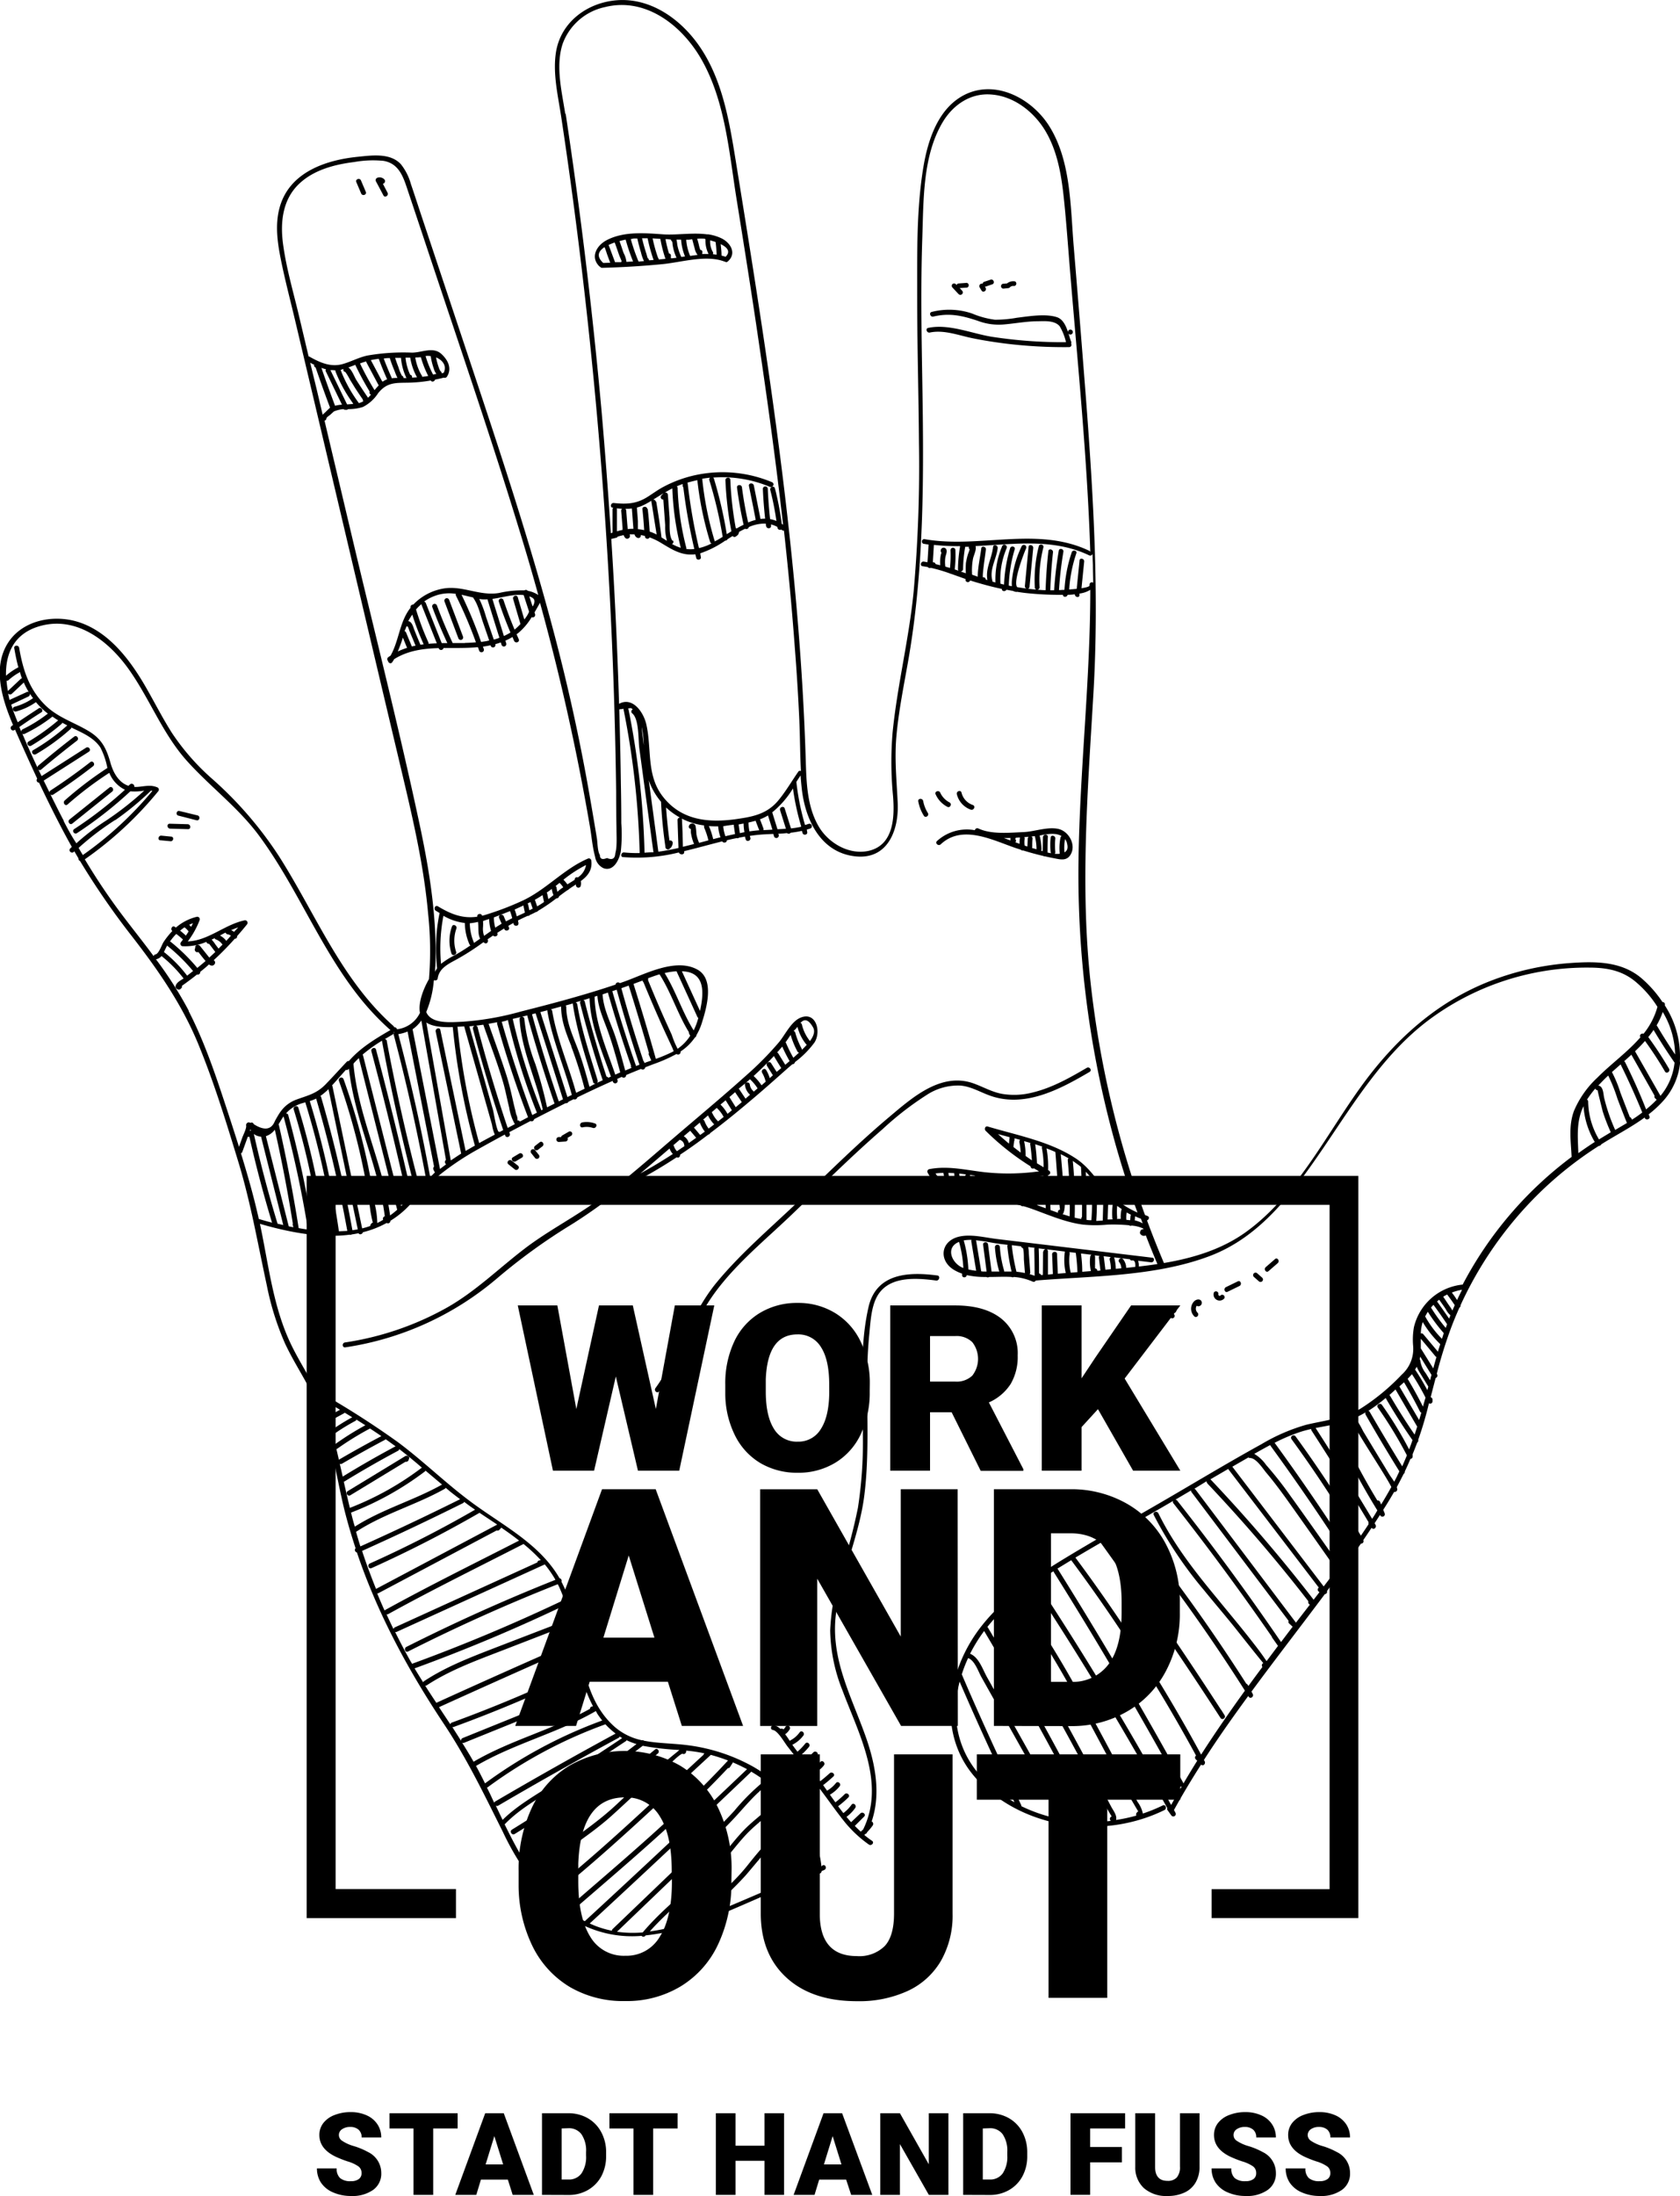 <svg xmlns="http://www.w3.org/2000/svg" viewBox="0 0 362.07 473.15"><path d="M317.88,546.08a1.73,1.73,0,0,0-.65-1.44,8,8,0,0,0-2.32-1.08,23.33,23.33,0,0,1-2.7-1.07q-3.42-1.68-3.42-4.62a4.14,4.14,0,0,1,.85-2.58,5.5,5.5,0,0,1,2.41-1.73,9.29,9.29,0,0,1,3.5-.63,8.19,8.19,0,0,1,3.4.68,5.39,5.39,0,0,1,2.34,1.93,5,5,0,0,1,.83,2.85H317.9a2.15,2.15,0,0,0-.66-1.67,2.58,2.58,0,0,0-1.78-.59,2.94,2.94,0,0,0-1.8.5,1.47,1.47,0,0,0,.07,2.5,8.91,8.91,0,0,0,2.55,1.14,15.71,15.71,0,0,1,3,1.26,5,5,0,0,1,2.85,4.53,4.27,4.27,0,0,1-1.74,3.62,7.72,7.72,0,0,1-4.77,1.32,9.52,9.52,0,0,1-3.87-.77,5.89,5.89,0,0,1-2.61-2.1,5.49,5.49,0,0,1-.87-3.07h4.25a2.69,2.69,0,0,0,.73,2.08,3.44,3.44,0,0,0,2.37.67,2.73,2.73,0,0,0,1.66-.45A1.49,1.49,0,0,0,317.88,546.08Z" transform="translate(-239.96 -77.85)" class="text"></path><path d="M338.59,536.45h-5.27v14.31h-4.24V536.45H323.9v-3.28h14.69Z" transform="translate(-239.96 -77.85)" class="text"></path><path d="M349.41,547.47h-5.8l-1,3.29h-4.53l6.45-17.59h4L355,550.76h-4.55Zm-4.79-3.27h3.78l-1.9-6.1Z" transform="translate(-239.96 -77.85)" class="text"></path><path d="M356.77,550.76V533.17h5.66a8.36,8.36,0,0,1,4.19,1.06,7.52,7.52,0,0,1,2.91,3,9,9,0,0,1,1.06,4.32v.81a9.19,9.19,0,0,1-1,4.33,7.56,7.56,0,0,1-2.88,3,8.17,8.17,0,0,1-4.14,1.09ZM361,536.45v11h1.47a3.3,3.3,0,0,0,2.8-1.3,6.32,6.32,0,0,0,1-3.86v-.76a6.25,6.25,0,0,0-1-3.84,3.35,3.35,0,0,0-2.85-1.29Z" transform="translate(-239.96 -77.85)" class="text"></path><path d="M386,536.45h-5.28v14.31h-4.24V536.45h-5.18v-3.28H386Z" transform="translate(-239.96 -77.85)" class="text"></path><path d="M408.94,550.76h-4.22v-7.34h-6.24v7.34h-4.24V533.17h4.24v7h6.24v-7h4.22Z" transform="translate(-239.96 -77.85)" class="text"></path><path d="M422.32,547.47h-5.81l-1,3.29H411l6.45-17.59h4l6.5,17.59h-4.55Zm-4.79-3.27h3.78l-1.9-6.1Z" transform="translate(-239.96 -77.85)" class="text"></path><path d="M444.36,550.76h-4.22l-6.23-10.94v10.94h-4.24V533.17h4.24l6.22,11v-11h4.23Z" transform="translate(-239.96 -77.85)" class="text"></path><path d="M447.54,550.76V533.17h5.66a8.39,8.39,0,0,1,4.19,1.06,7.52,7.52,0,0,1,2.91,3,9.14,9.14,0,0,1,1.05,4.32v.81a9.08,9.08,0,0,1-1,4.33,7.53,7.53,0,0,1-2.87,3,8.2,8.2,0,0,1-4.14,1.09Zm4.23-14.31v11h1.48a3.31,3.31,0,0,0,2.8-1.3,6.38,6.38,0,0,0,1-3.86v-.76a6.32,6.32,0,0,0-1-3.84,3.35,3.35,0,0,0-2.85-1.29Z" transform="translate(-239.96 -77.85)" class="text"></path><path d="M481.75,543.75h-6.84v7h-4.24V533.17h11.77v3.28h-7.53v4h6.84Z" transform="translate(-239.96 -77.85)" class="text"></path><path d="M498.48,533.17v11.51a6.55,6.55,0,0,1-.83,3.39,5.33,5.33,0,0,1-2.39,2.18,8.42,8.42,0,0,1-3.68.75,7.28,7.28,0,0,1-5.06-1.67,6,6,0,0,1-1.89-4.56v-11.6h4.27v11.68c.05,1.93.94,2.89,2.68,2.89a2.56,2.56,0,0,0,2-.73,3.37,3.37,0,0,0,.68-2.35V533.17Z" transform="translate(-239.96 -77.85)" class="text"></path><path d="M510.69,546.08a1.73,1.73,0,0,0-.65-1.44,8,8,0,0,0-2.32-1.08,23.33,23.33,0,0,1-2.7-1.07q-3.42-1.68-3.42-4.62a4.14,4.14,0,0,1,.85-2.58,5.5,5.5,0,0,1,2.41-1.73,9.29,9.29,0,0,1,3.5-.63,8.19,8.19,0,0,1,3.4.68,5.33,5.33,0,0,1,2.34,1.93,5,5,0,0,1,.83,2.85h-4.22a2.15,2.15,0,0,0-.66-1.67,2.58,2.58,0,0,0-1.78-.59,2.94,2.94,0,0,0-1.8.5,1.47,1.47,0,0,0,.07,2.5,8.91,8.91,0,0,0,2.55,1.14,15.71,15.71,0,0,1,3,1.26,5,5,0,0,1,2.85,4.53,4.27,4.27,0,0,1-1.74,3.62,7.7,7.7,0,0,1-4.77,1.32,9.52,9.52,0,0,1-3.87-.77,5.89,5.89,0,0,1-2.61-2.1,5.49,5.49,0,0,1-.87-3.07h4.25a2.69,2.69,0,0,0,.73,2.08,3.44,3.44,0,0,0,2.37.67,2.73,2.73,0,0,0,1.66-.45A1.49,1.49,0,0,0,510.69,546.08Z" transform="translate(-239.96 -77.85)" class="text"></path><path d="M526.67,546.08a1.71,1.71,0,0,0-.66-1.44,8.08,8.08,0,0,0-2.31-1.08,23.33,23.33,0,0,1-2.7-1.07q-3.42-1.68-3.42-4.62a4.14,4.14,0,0,1,.85-2.58,5.5,5.5,0,0,1,2.41-1.73,9.29,9.29,0,0,1,3.5-.63,8.19,8.19,0,0,1,3.4.68,5.39,5.39,0,0,1,2.34,1.93,5,5,0,0,1,.83,2.85h-4.23a2.18,2.18,0,0,0-.65-1.67,2.61,2.61,0,0,0-1.79-.59,2.93,2.93,0,0,0-1.79.5,1.55,1.55,0,0,0-.66,1.28,1.52,1.52,0,0,0,.73,1.22,8.91,8.91,0,0,0,2.55,1.14,15.71,15.71,0,0,1,3,1.26,5,5,0,0,1,2.85,4.53,4.27,4.27,0,0,1-1.74,3.62A7.72,7.72,0,0,1,524.4,551a9.52,9.52,0,0,1-3.87-.77,5.89,5.89,0,0,1-2.61-2.1,5.49,5.49,0,0,1-.87-3.07h4.25a2.69,2.69,0,0,0,.73,2.08,3.44,3.44,0,0,0,2.37.67,2.73,2.73,0,0,0,1.66-.45A1.49,1.49,0,0,0,526.67,546.08Z" transform="translate(-239.96 -77.85)" class="text"></path><path d="M315.5,400l11.85-7.2a.58.58,0,0,0,.68-.38l.1-.3c.16-.47-.47-.75-.82-.54l-12.41,7.55C314.32,399.51,314.92,400.38,315.5,400Z" transform="translate(-239.96 -77.85)" class="hand"></path><path d="M442,352.67c-6.31-.84-13.21-.47-14.87,6.85-2.05,9-1.16,18.74-1.2,27.91a93,93,0,0,1-1.07,15.28,119.11,119.11,0,0,1-3.62,13.64,47.34,47.34,0,0,0-2.36,12.8A36.23,36.23,0,0,0,421.5,442C425,451.4,430.89,462,426,472c-.17.18-.35.34-.53.5-.44-.4-.87-.81-1.28-1.24l2-2c.5-.48-.31-1.17-.8-.69l-2,1.89c-.34-.37-.66-.75-1-1.14a8.45,8.45,0,0,0,1.89-1.93c.39-.55-.41-1.25-.8-.69a8.13,8.13,0,0,1-1.76,1.8c-.38-.48-.76-1-1.13-1.47a21.17,21.17,0,0,0,2.21-1.91c.48-.48-.32-1.17-.8-.69a18.84,18.84,0,0,1-2,1.75l-1.18-1.64a7.48,7.48,0,0,0,2.1-1.82c.42-.53-.38-1.23-.8-.69a6.82,6.82,0,0,1-1.91,1.64l-.85-1.19,0,0c.76-.59,1.5-1.21,2.21-1.87.5-.46-.31-1.15-.8-.69-.65.59-1.32,1.15-2,1.69l-.05,0-.59-.79-.78-1h.07a4.94,4.94,0,0,0,2.11-1.61c.41-.55-.39-1.25-.8-.7a3.94,3.94,0,0,1-1.66,1.31.5.5,0,0,0-.29.28l-.78-1,2.06-2c.49-.47-.31-1.16-.8-.69l-1.9,1.86c-.3-.39-.59-.78-.89-1.16a14.37,14.37,0,0,0,1.85-1.89c.42-.54-.38-1.23-.81-.7a12.64,12.64,0,0,1-1.68,1.75c-.35-.44-.68-.89-1-1.33l-.11-.16a6.69,6.69,0,0,0,2.39-2c.4-.54-.4-1.24-.8-.69a5.68,5.68,0,0,1-2,1.74l-.14.11c-.3-.45-.62-.95-1-1.42a3.47,3.47,0,0,0,1-1.09.53.53,0,0,0-.24-.71.54.54,0,0,0-.71.24,2.24,2.24,0,0,1-.41.51.53.53,0,0,0-.65-.1,2.84,2.84,0,0,0-1.42-.78c-.67-.11-.88.93-.21,1,1.06.17,2.48,2.68,3.11,3.5.85,1.08,1.69,2.17,2.52,3.26q2.67,3.46,5.29,7c1.27,1.69,2.48,3.43,3.79,5.09a.58.58,0,0,0,.18.23,26,26,0,0,0,5.8,5.61c.56.37,1.25-.42.69-.8a19,19,0,0,1-1.68-1.27l.23-.21a.51.51,0,0,0,.33-.27l.05-.11a13.21,13.21,0,0,0,1.22-1.47.59.59,0,0,0-.24-.85c2-5.89.81-12.32-1.24-18.14-3.1-8.8-7.68-16.89-6.46-26.55,1.1-8.71,5-16.76,6.11-25.51s.51-17.56.65-26.33c0-2.86.16-5.73.44-8.58.24-2.43.38-5.29,1.43-7.54,2.31-4.94,8.43-4.49,13-3.89C442.42,353.8,442.63,352.76,442,352.67Z" transform="translate(-239.96 -77.85)" class="hand"></path><path d="M375.63,333.09c1.14-.57,2.27-1.17,3.38-1.78,2.32-1.28,4.58-2.66,6.8-4.12l0,0c.42.25.77-.16.73-.55l1.06-.71c1.71-1.16,3.38-2.37,5-3.62a.52.52,0,0,0,.41-.31c3.27-2.46,6.44-5.06,9.55-7.71,2.36-2,4.68-4.07,7-6.13.37-.33.77-.66,1.16-1a.57.57,0,0,0,.57-.47,20.33,20.33,0,0,0,4.19-4.2c1.56-2.37.32-6.92-3.15-5.3-1.92.9-3.19,3.66-4.49,5.22a69.26,69.26,0,0,1-7.07,7.16c-5.19,4.66-10.57,9.12-15.87,13.67-3.76,3.22-7.49,6.49-11.35,9.59l-.84.41c-.72.33-2.61,1.08-2.52,2.2-.37.27-.73.55-1.11.82-5.2,3.82-11,6.75-16.11,10.67-5.65,4.32-10.56,9.22-16.81,12.73a64.25,64.25,0,0,1-21.86,7.44c-.67.1-.6,1.16.08,1.05a65.26,65.26,0,0,0,32.76-14.91A126.08,126.08,0,0,1,363,341.76c2.71-1.69,5.32-3.5,7.86-5.41a1.29,1.29,0,0,0,1.53-.6.47.47,0,0,0,0-.52l1.81-1.42Zm9.58-8.28a.54.54,0,0,0-.13-.21l1.39-1.19.09.06a1.32,1.32,0,0,1,.87,1.17.66.66,0,0,0,.05.15l-1.63,1.1A2.82,2.82,0,0,1,385.21,324.81Zm3.5-3.33L390,323l0,0-1.59,1.13a2.43,2.43,0,0,0-1.09-1.47Zm2.15.91h0l-1.34-1.59,1.28-1.09v.06a7.3,7.3,0,0,0,1.06,1.89l-.3.23Zm1.69-4.21a7.15,7.15,0,0,0,1.33,1.93c-.39.31-.79.61-1.19.91a6.11,6.11,0,0,1-.9-1.62.48.48,0,0,0-.31-.3Zm1.88-1.62a7.07,7.07,0,0,1,1.49,1.95l-1.2.95a6,6,0,0,1-1.25-1.78.35.35,0,0,0-.13-.18Zm1.92-1.64,1.34,2.16-.94.76a8.53,8.53,0,0,0-1.51-2Zm2.09-1.66,1.39,2.06-1.31,1.09-1.32-2.12a.08.08,0,0,0-.05-.05l1.25-1.07S398.42,313.23,398.44,313.26Zm7.42-3.12a7.88,7.88,0,0,0-.77-1.73c-.34-.59-1.22,0-.87.6a6.81,6.81,0,0,1,.76,1.9l-.9.78a10.59,10.59,0,0,0-1.7-2c1.52-1.4,3-2.83,4.41-4.34a.25.25,0,0,0,0,.11c.51.84,1,1.68,1.55,2.52l-1,.82-1.19-1.87c-.36-.57-1.24,0-.87.6l1.25,2h0Zm4.5-9.3a18.38,18.38,0,0,0,1.46,3.56.42.42,0,0,0,.36.24l-1.24,1.12a30.89,30.89,0,0,1-1.59-3.21.34.34,0,0,0-.09-.12C409.63,301.91,410,301.36,410.36,300.84Zm4.8-1.68c.6,1,0,2.13-.64,3a9,9,0,0,1-1.74-3.57.42.42,0,0,0-.31-.33C413.14,297.52,414,297.17,415.16,299.16Zm-3.33-.07a9.61,9.61,0,0,0,1.86,3.74.58.58,0,0,0,.15.13l0,0c-.34.37-.69.73-1.05,1.09a.61.61,0,0,0-.07-.28,16.8,16.8,0,0,1-1.39-3.5A.48.48,0,0,0,411,300c.11-.12.23-.24.35-.35A5.89,5.89,0,0,0,411.83,299.09Zm-3.28,4.26a32.58,32.58,0,0,0,1.58,3.12l-.93.8-1.5-2.43a.45.45,0,0,0-.27-.21C407.81,304.21,408.18,303.78,408.55,303.35Zm-7,7a9.5,9.5,0,0,1,1.68,2l-.83.72a.66.66,0,0,0-.12-.17,2.2,2.2,0,0,1-.72-1.36c-.09-.67-1.14-.6-1.05.08a3.37,3.37,0,0,0,1.07,2.08l.05,0-1,.87-1.33-2a.43.43,0,0,0-.15-.15Q400.39,311.46,401.59,310.38ZM378.78,330q2.75-2.34,5.48-4.69a3.45,3.45,0,0,0,.71,1.18c-2.29,1.49-4.62,2.89-7,4.2Z" transform="translate(-239.96 -77.85)" class="hand"></path><path d="M382,377.63c4.29-6,6.67-13,10.61-19.18,4.65-7.28,11.83-13,18-18.91,6.45-6.2,12.81-12.54,19.56-18.4a66.82,66.82,0,0,1,9.54-7.39,12.28,12.28,0,0,1,7.24-2c2.2.19,4.06,1.3,6.08,2.06,7.61,2.9,15.27-1.2,21.75-5,.59-.35,0-1.22-.6-.88-3.66,2.14-7.44,4.28-11.59,5.29a15.85,15.85,0,0,1-6.71.31c-2.21-.41-4.11-1.55-6.2-2.28-7-2.43-13.24,3.2-18.21,7.38-6.34,5.34-12.26,11.17-18.23,16.91C407,341.61,400,347.4,394.4,354.18s-8,15.61-13.18,22.76C380.82,377.49,381.62,378.19,382,377.63Z" transform="translate(-239.96 -77.85)" class="hand"></path><polygon points="252.98 282.89 252.98 282.89 252.98 282.89 252.98 282.89 252.98 282.89 252.98 282.89" class="hand"></polygon><path d="M492.93,360.74h0c.63,0,.81-.94.15-1a1.13,1.13,0,0,0-.87,2,.53.53,0,1,0,.69-.8h0s0,0,0,0,0-.07.05-.1S492.9,360.76,492.93,360.74Zm0,0Z" transform="translate(-239.96 -77.85)" class="hand"></path><path d="M497.88,359.18v0a.51.51,0,0,0,.22.11.75.75,0,0,0,.83-1c-.29-.68-1.15-.5-1.58-.09a2.29,2.29,0,0,0,0,3.27c.49.48,1.18-.33.69-.8a1.17,1.17,0,0,1-.34-1A1.1,1.1,0,0,1,497.88,359.18Z" transform="translate(-239.96 -77.85)" class="hand"></path><path d="M502.52,356.8a.53.53,0,0,0-.95-.46,1.31,1.31,0,0,0,2.28,1.22.53.53,0,0,0-.93-.5h0l-.13,0c.09,0-.09,0-.11-.06s-.07-.06-.09-.07,0,0-.05-.08h0Zm.38.29Z" transform="translate(-239.96 -77.85)" class="hand"></path><path d="M504.52,356.18l2.57-1.25c.6-.29.26-1.3-.36-1l-2.56,1.25C503.56,355.47,503.91,356.48,504.52,356.18Z" transform="translate(-239.96 -77.85)" class="hand"></path><path d="M512,353.16l-1.13-1a.53.53,0,0,0-.69.8l1.13,1A.53.53,0,0,0,512,353.16Z" transform="translate(-239.96 -77.85)" class="hand"></path><path d="M513.34,351.74l2-1.74c.51-.44-.08-1.32-.59-.87l-2,1.74C512.23,351.31,512.82,352.19,513.34,351.74Z" transform="translate(-239.96 -77.85)" class="hand"></path><path d="M442.7,259.77c4.68-4.38,11.22-.87,16.24.83l1,.32a.56.56,0,0,0,.53.17c1.43.45,2.87.84,4.33,1.18a.57.57,0,0,0,.37.09c.61.14,1.23.27,1.85.39,1.36.26,2.7.67,3.58-.62,1.43-2.11-.25-5.2-2.59-5.69s-5.06.58-7.36.69c-3.08.13-7,.56-9.85-.78a.53.53,0,0,0-.74.38,9.54,9.54,0,0,0-8.17,2.34C441.4,259.54,442.21,260.23,442.7,259.77Zm16-1.2-.07-.06Zm.08.76a.31.31,0,0,0,.09-.11.5.5,0,0,0-.12-.6.57.57,0,0,0,.13-.27l.89-.06s0,0,0,.08a6.21,6.21,0,0,0-.07,1.29Zm11.12.16c.32,1.09.06,1.7-.53,2a10.48,10.48,0,0,1,.13-2.85A3.05,3.05,0,0,1,469.92,259.49ZM468.75,258a.47.47,0,0,0-.24.34,11.34,11.34,0,0,0-.17,3.34.5.5,0,0,0,0,.13,6.47,6.47,0,0,1-1.07,0,.49.49,0,0,0,.13-.4,13.77,13.77,0,0,1,0-2.87c.07-.67-1-.88-1-.2a15.69,15.69,0,0,0,0,3.14.65.65,0,0,0,.07.21l-.75-.15c0-1.13,0-2.25.07-3.38,0-.68-1-.6-1.06.08l-.06,3-.33-.09a.6.6,0,0,0,.07-.27,12.91,12.91,0,0,0-.39-3C465.62,257.53,467.51,257.22,468.75,258ZM463,258v.08a11.58,11.58,0,0,1,.35,2.75l-.62-.18-.36-.1a.76.76,0,0,0,.06-.27c0-.59,0-1.18.07-1.77a.48.48,0,0,0-.26-.42h0Zm-1.35.14a.61.61,0,0,0-.2.45c0,.55-.05,1.1-.07,1.65l-.59-.19a5.57,5.57,0,0,1,0-1.47.54.54,0,0,0-.08-.36Zm-3.9.26a1,1,0,0,0,0,.54l-1.44-.53C456.79,258.42,457.26,258.41,457.73,258.4Z" transform="translate(-239.96 -77.85)" class="hand"></path><path d="M440,148.5c-.66.14-.3,1.14.35,1,3.1-.66,6.37.67,9.38,1.26,2.25.45,4.52.81,6.8,1.1a103.66,103.66,0,0,0,13.87.78.5.5,0,0,0,.4-.77.45.45,0,0,0,0-.43c-.19-.5-.36-1.11-.56-1.73a.48.48,0,0,0,.45.22.53.53,0,0,0-.08-1.06.49.49,0,0,0-.47.54c-.46-1.39-1.1-2.79-2.4-3.22-2.47-.81-6.13-.18-8.66.13a26.39,26.39,0,0,1-4.69.42,18.87,18.87,0,0,1-4.93-1.34,15.26,15.26,0,0,0-8.7-.34c-.66.16-.3,1.16.35,1,3.51-.85,6.32-.18,9.65.94a12.71,12.71,0,0,0,5.36.77c2.41-.19,4.77-.65,7.21-.7,1.58,0,3.83-.28,5,1.06a11.8,11.8,0,0,1,1.37,3.45,100.42,100.42,0,0,1-16-1.17C449.41,149.72,444.44,147.56,440,148.5Z" transform="translate(-239.96 -77.85)" class="hand"></path><path d="M335.75,207.43l3,7.95a.53.53,0,0,0,1-.36l-3-7.94A.53.53,0,0,0,335.75,207.43Z" transform="translate(-239.96 -77.85)" class="hand"></path><path d="M264.14,248.4c.53-.42-.07-1.3-.6-.87l-8.6,6.89c-.53.43.07,1.3.6.88Z" transform="translate(-239.96 -77.85)" class="hand"></path><path d="M337.26,283.29c.2.65,1.2.29,1-.36a7.69,7.69,0,0,1,.06-5c.23-.63-.72-1.11-.95-.46A8.9,8.9,0,0,0,337.26,283.29Z" transform="translate(-239.96 -77.85)" class="hand"></path><path d="M303.26,316.89a159.12,159.12,0,0,1,5.62,25.64c.09.67,1.15.6,1.06-.08a161.75,161.75,0,0,0-5.68-25.92C304.06,315.88,303.06,316.23,303.26,316.89Z" transform="translate(-239.96 -77.85)" class="hand"></path><path d="M369.29,135.31a.5.5,0,0,0,.45.25c4.38-.12,8.75-.38,13.11-.81,4.08-.41,9.34-2.06,13.28-.53h.08a.42.42,0,0,0,.56,0c2-1.69.72-4-1.28-5a9.89,9.89,0,0,0-2.83-.87.7.7,0,0,0-.29,0c-3.07-.42-6.43.17-9.39,0-4-.28-8.52-.69-12.22,1.22-2.23,1.15-3.68,3.72-1.57,5.72A.53.53,0,0,0,369.29,135.31Zm1.89-4.54-.06-.14a12.1,12.1,0,0,1,1.32-.53c.21.57.41,1.14.61,1.71.12.37.25.73.38,1.1l.49,1.16a.66.66,0,0,0-.06.27l-1.34,0C372.07,133.19,371.65,132,371.18,130.77Zm5.19,3.42-1.4.08a5.24,5.24,0,0,0-.61-1.9c-.3-.85-.57-1.72-.89-2.57.46-.13.92-.24,1.33-.32a41.65,41.65,0,0,0,1.56,4.61A.34.34,0,0,0,376.37,134.19Zm4.45-.32-1,.07a.53.53,0,0,0-.18-.42l0,0s-.05,0-.07,0a6.67,6.67,0,0,1-.27-.91c-.15-.44-.29-.89-.42-1.34-.21-.69-.38-1.38-.55-2.08l1.2,0A36.48,36.48,0,0,0,380.82,133.87Zm1.11-.11a.73.73,0,0,0-.17-.41,32.51,32.51,0,0,1-1.15-4.14l1.67.11a28,28,0,0,0,1.1,4.3Zm4-3.1a6.76,6.76,0,0,0-.18-1.17h1a11.52,11.52,0,0,0,.84,3.61l-.79.12A10.92,10.92,0,0,1,385.94,130.66Zm4.29,1.57h0s0,0,0,.06Zm3.33-.15a4.51,4.51,0,0,1-.54-2.45c.36.1.76.22,1.17.36.12.9.19,1.81.23,2.72-.28,0-.55-.07-.83-.09A.47.47,0,0,0,393.56,132.08Zm2.78,1.1a7.18,7.18,0,0,0-.87-.26.59.59,0,0,0,0-.13c0-.78-.1-1.56-.18-2.34C396.62,131.1,397.52,132,396.34,133.18ZM392,129.4a6.39,6.39,0,0,0,.67,3.18c-.47,0-.94,0-1.41,0a1.16,1.16,0,0,0,.08-.42.45.45,0,0,0-.45-.47,8.26,8.26,0,0,1-.35-1.26c-.1-.38-.21-.77-.32-1.15a12.17,12.17,0,0,1,1.6,0Zm-2.86,0,.54,2a3.34,3.34,0,0,0,.62,1.38c-.53.06-1.07.13-1.6.21a10.76,10.76,0,0,1-.85-3.48l.54,0Zm-4.58.07a.41.41,0,0,0,.2.35c.15.1.14.76.18.93s.11.57.18.85a11.21,11.21,0,0,0,.64,1.79l-.85.1-.36,0,0-.55a.41.41,0,0,0-.4-.46,25.19,25.19,0,0,1-.76-3.11l.29,0Zm-8-.24.75,0c.23,1,.48,2,.79,3a8.92,8.92,0,0,0,.65,1.88l-1.17.09a38.8,38.8,0,0,1-1.67-4.83Zm-6.3,1.91c.25.53.41,1.16.6,1.67l.61,1.65-1.5.05s0,0,0,0C368.41,133.05,368.94,132,370.2,131.12Z" transform="translate(-239.96 -77.85)" class="hand"></path><path d="M349.53,328.71l1.37,1.1c.53.43,1.22-.37.69-.8l-1.37-1.1C349.69,327.48,349,328.28,349.53,328.71Z" transform="translate(-239.96 -77.85)" class="hand"></path><path d="M351.09,328.08l1.36-.81c.58-.34,0-1.22-.6-.87l-1.36.81C349.91,327.55,350.51,328.43,351.09,328.08Z" transform="translate(-239.96 -77.85)" class="hand"></path><path d="M354.55,325.54a.54.54,0,0,0-.13.74l.8,1a.53.53,0,1,0,.87-.6l-.8-1A.55.55,0,0,0,354.55,325.54Z" transform="translate(-239.96 -77.85)" class="hand"></path><path d="M355.87,325.61l1-.78c.54-.42-.05-1.29-.59-.87l-1,.78C354.73,325.15,355.33,326,355.87,325.61Z" transform="translate(-239.96 -77.85)" class="hand"></path><path d="M363.21,321.85a.53.53,0,0,0-.73-.13l-1.37.79a.46.46,0,0,0-.21.33l-.54,0a.53.53,0,0,0,.08,1.06l1.41-.1a.53.53,0,0,0,.41-.78l.81-.47A.53.53,0,0,0,363.21,321.85Z" transform="translate(-239.96 -77.85)" class="hand"></path><path d="M367.73,320.87c.64.22,1.11-.73.47-.95a5.29,5.29,0,0,0-2.76-.23c-.66.13-.59,1.19.08,1.06A4.15,4.15,0,0,1,367.73,320.87Z" transform="translate(-239.96 -77.85)" class="hand"></path><path d="M276.88,258.11l-2.14-.21c-.68-.07-.89,1-.21,1l2.14.2C277.34,259.21,277.55,258.17,276.88,258.11Z" transform="translate(-239.96 -77.85)" class="hand"></path><path d="M280.43,255.44l-3.9-.11c-.68,0-.6,1,.07,1.06l3.9.11C281.18,256.51,281.1,255.46,280.43,255.44Z" transform="translate(-239.96 -77.85)" class="hand"></path><path d="M282.54,253.54l-3.91-.95c-.66-.17-.87.87-.21,1l3.91,1C283,254.74,283.2,253.7,282.54,253.54Z" transform="translate(-239.96 -77.85)" class="hand"></path><path d="M316.75,117.08l1.05,2.47c.27.62,1.27.27,1-.36l-1.05-2.47C317.48,116.1,316.48,116.45,316.75,117.08Z" transform="translate(-239.96 -77.85)" class="hand"></path><path d="M322.81,116.52a1.42,1.42,0,0,0-1.55-.36.55.55,0,0,0-.26.8c.54,1,1.07,2,1.6,3,.32.61,1.19,0,.88-.59l-1-1.92A.58.58,0,0,0,322.81,116.52Z" transform="translate(-239.96 -77.85)" class="hand"></path><path d="M448.33,138.8l-1.76.13a.47.47,0,0,0-.44.33l-.18-.18a.52.52,0,0,0-.74,0,.54.54,0,0,0,.05.75c.45.48.91,1,1.36,1.45a.53.53,0,0,0,.69-.8l-.52-.56,1.61-.11A.53.53,0,0,0,448.33,138.8Z" transform="translate(-239.96 -77.85)" class="hand"></path><path d="M453.81,139.11c.64-.21.29-1.21-.36-1l-1.38.46a.45.45,0,0,0-.33.41.55.55,0,0,0-.65.79l.41.68c.35.58,1.22,0,.87-.6l-.16-.26a.5.5,0,0,0,.21,0Z" transform="translate(-239.96 -77.85)" class="hand"></path><path d="M457.26,139.93a.52.52,0,0,0,.38-.21,1,1,0,0,1,.86-.24.53.53,0,0,0,.21-1,2.09,2.09,0,0,0-1.71.44l-.87.07a.53.53,0,0,0,.07,1.05Z" transform="translate(-239.96 -77.85)" class="hand"></path><path d="M439.92,253a7.45,7.45,0,0,1-1-2.56c-.12-.66-1.18-.6-1.06.07a8.77,8.77,0,0,0,1.2,3.09C439.41,254.2,440.29,253.6,439.92,253Z" transform="translate(-239.96 -77.85)" class="hand"></path><path d="M444.13,251.69c.6.32,1.06-.63.47-.95a4.44,4.44,0,0,1-2-2.1c-.28-.62-1.28-.27-1,.35A5.59,5.59,0,0,0,444.13,251.69Z" transform="translate(-239.96 -77.85)" class="hand"></path><path d="M449.18,252.3c.63.22,1.11-.72.46-1a3.74,3.74,0,0,1-2.46-2.67c-.17-.66-1.16-.31-1,.35A4.7,4.7,0,0,0,449.18,252.3Z" transform="translate(-239.96 -77.85)" class="hand"></path><path d="M602,306.56a20.08,20.08,0,0,0-3.23-12.07l0-.13a.49.49,0,0,0-.51-.6,25.28,25.28,0,0,0-4.44-5.06c-4.35-3.76-10-3.74-15.47-3.35a59.21,59.21,0,0,0-17.21,3.87c-11.17,4.35-19.88,12.06-27,21.59-8.1,10.87-14.54,24.58-25.82,32.61-5.17,3.68-11.31,5.51-17.51,6.56v0q-1.93-4.54-3.65-9.18c.42-.14.62-.77.11-.95l-.54-.21A213.77,213.77,0,0,1,475.05,290c-2.34-20.93-.67-41.76.56-62.7,1.26-21.42,0-42.55-1.63-63.91q-1.26-16.26-2.62-32.51c-.72-8.61-.56-18.6-5.44-26.12C462.2,99.07,454.64,95,448,98.2c-5.74,2.8-8,9.58-9,15.45-1.56,9.2-1.36,18.9-1.37,28.21,0,10.47.31,20.94.38,31.41a307.46,307.46,0,0,1-1.15,32.12c-1,10.18-3.52,20.13-4.53,30.29a75.9,75.9,0,0,0,.09,13.65c.36,4.46.21,10.52-5.14,11.82-4.21,1-8.69-1.57-10.82-5.14-2.58-4.32-2.7-9.61-2.85-14.49-1.33-43.37-8.14-86.26-15.08-129-1.41-8.65-2.89-17.78-8.09-25.08-4-5.6-10.33-10.06-17.47-9.54-6.45.48-12.23,4.74-13.21,11.34-.67,4.55.46,9.24,1.14,13.71q1.22,8.06,2.31,16.13a1065.83,1065.83,0,0,1,9.54,129.34q0,3.93.07,7.88c0,1.21.07,2.46,0,3.68a7.94,7.94,0,0,1-.25,1.74c-.06,1.14-.66,1.49-1.79,1-1,.42-1.53.21-1.53-.64-.53-.83-.49-2.65-.66-3.66-.22-1.36-.45-2.72-.68-4.08-.46-2.71-.93-5.43-1.42-8.14q-2.78-15.27-6.7-30.31c-5.36-20.61-12.1-40.82-18.82-61l-10-30c-.82-2.45-1.61-4.92-2.45-7.37a12,12,0,0,0-2.15-4.27c-2.31-2.52-6.31-1.92-9.36-1.61-6.66.68-14.11,3.16-16.52,10.07-1.28,3.67-.86,7.65-.13,11.39.89,4.6,2.1,9.14,3.18,13.7q7.51,31.75,15,63.52,3.75,15.88,7.52,31.77c2.54,10.75,5.18,21.53,6.16,32.56a75.26,75.26,0,0,1,.19,14.16c-1.1,1.92-2.39,5-1.94,7.27a6.31,6.31,0,0,1-4.88,3.53l-.09,0a.49.49,0,0,0-.53-.42l-.06,0a.46.46,0,0,0-.15-.27c-11.22-9.93-16.76-24.14-24.64-36.53a81.51,81.51,0,0,0-14.38-16.68,49.76,49.76,0,0,1-8.76-10c-2.24-3.53-4.08-7.29-6.22-10.88-3.37-5.61-8-11.39-14.6-13.16-5.11-1.36-11.34-.06-14.39,4.56-3.56,5.41-1.33,12.34,1,17.83l-.28.2c-.56.4,0,1.28.59.88l.12-.09q2.33,5.31,4.78,10.57a.52.52,0,0,0,.4.86c1.82,3.85,3.71,7.66,5.72,11.41.44.82.88,1.62,1.34,2.43l-.36.36c-.46.51.34,1.2.8.7l.1-.1.88,1.5a.59.59,0,0,0,.35.59,165.36,165.36,0,0,0,11.26,16.31c5.62,7.25,10.66,14.53,14.17,23,3.43,8.3,6.09,17,8.7,25.56,1.26,4.14,2.26,8.31,3.18,12.5h0c1,4.64,1.92,9.3,2.93,14a59.85,59.85,0,0,0,3.93,12.56c1.73,3.72,4,7.16,5.85,10.82,4,7.9,4.9,16.77,7,25.23.69,2.74,1.49,5.43,2.36,8.08a.55.55,0,0,0,.29.91c4.43,13.14,10.95,25.21,18.7,36.88,5,7.49,8.77,15.36,12.78,23.38a58.35,58.35,0,0,0,8.93,13.67l0,0c-.53.42.06,1.29.6.87l.16-.13a32.64,32.64,0,0,0,3,2.73,25.36,25.36,0,0,0,4.43,2.83.62.62,0,0,0,.6.29,24.39,24.39,0,0,0,12.15,2.09.5.5,0,0,0,.79,0l.09-.1a43,43,0,0,0,7.93-1.59.44.44,0,0,0,.65.06l.48-.4c5.78-1.81,11.5-4.5,16.87-6.79l11.09-4.75a.53.53,0,0,0,.9-.38l.58-.25c.63-.27.28-1.27-.35-1L417,480a26.58,26.58,0,0,0-3.67-10.79.56.56,0,0,0-.42-.68,30.15,30.15,0,0,0-6.63-7.32.55.55,0,0,0-.45-.35,33.94,33.94,0,0,0-3.48-2.32,39,39,0,0,0-14-4.64c-3.2-.44-6.52-.38-9.62-1a.44.44,0,0,0-.43-.09,13,13,0,0,1-5.87-2.89c-5.25-4.66-6.54-11.38-7.76-18.09a.67.67,0,0,0-.06-.28c-.25-1.41-.51-2.82-.8-4.21a.55.55,0,0,0-.19-.9,39.11,39.11,0,0,0-1.61-5.49,23,23,0,0,0-1.05-2.3.55.55,0,0,0-.41-.75c-3.88-6.72-10.75-10.59-17.08-15l-.13-.1c-.77-.53-1.53-1.08-2.27-1.64-5.33-4-10.12-8.71-15.49-12.68A188.52,188.52,0,0,0,309,377.89a.45.45,0,0,0-.62.13l-.12-.25c-1.75-3.51-3.92-6.79-5.61-10.33-3.74-7.81-4.73-16.52-6.46-24.9l-.21-1c6.16,1.78,13,3.15,19.33,2.34a.59.59,0,0,0,.47-.06c.49-.07,1-.16,1.46-.26.19.41.82.23.93-.21a20.88,20.88,0,0,0,5.12-2,.53.53,0,0,0,.81-.47,19.72,19.72,0,0,0,3.94-3.17,78.38,78.38,0,0,1,6.81-6.83,58.71,58.71,0,0,1,8.12-5.4q2.88-1.62,5.79-3.18l.07.19c.22.66,1.17.3,1-.35l-.1-.36,4.55-2.39a.54.54,0,0,0,.79-.4q3.23-1.67,6.47-3.29l.32-.16a.57.57,0,0,0,.62-.31l1.1-.54a.57.57,0,0,0,.8-.4c2.52-1.22,5.05-2.41,7.61-3.54l.06.17a.53.53,0,0,0,1-.36,2.25,2.25,0,0,1-.08-.24l1-.45a.53.53,0,0,0,.93-.39c1.07-.45,2.14-.89,3.22-1.32a.53.53,0,0,0,.89-.34l1.73-.67a33.42,33.42,0,0,0,5-2.2l.13.06a.54.54,0,0,0,.77-.51v-.1a11.27,11.27,0,0,0,3.08-3,.62.62,0,0,0,.33-.51,12.22,12.22,0,0,0,1.2-2.73c1-3.17,2.75-9.3-.95-11.38-4.75-2.67-11.49,1.06-15.95,2.62l-.81.28a.54.54,0,0,0-.92.31c-6.67,2.25-13.49,4.06-20.31,5.78A62.53,62.53,0,0,1,339.59,298c-2.27.08-6.67.59-7.77-2.1a22.13,22.13,0,0,0,1.63-6.72,1.4,1.4,0,0,1,.1-.16.49.49,0,0,0,.74-.35c.31-2.28,2.45-3.2,4.24-4.19a52.7,52.7,0,0,0,4.62-2.91l1-.71.25.18c.51.31.93-.39.63-.8l1.2-.82c.35.42,1.17.09.92-.48a1.17,1.17,0,0,0,0-.11c.48-.32,1-.63,1.45-.93l.05.13c.27.62,1.27.27,1-.36l-.14-.33c.37-.22.74-.43,1.12-.63a.59.59,0,0,1,0,.14c.1.67,1.16.6,1.06-.08,0-.2-.06-.39-.1-.59.68-.35,1.38-.68,2.1-1l.21,0a.5.5,0,0,0,.23-.17q.69-.31,1.35-.66a.58.58,0,0,0,.44-.25,36.29,36.29,0,0,0,3.93-2.68.58.58,0,0,0,.61-.46c.58-.44,1.18-.88,1.79-1.31a.44.44,0,0,0,.16-.06.57.57,0,0,0,.13-.14l.47-.33,1.08-.71a.15.15,0,0,1,0,.07.55.55,0,0,0,.42.62.52.52,0,0,0,.62-.41,2.38,2.38,0,0,0,0-1c1.43-1.05,2.53-2.31,2.27-4.4a.53.53,0,0,0-.7-.46c-5.27,2.25-9.06,6.78-14.3,9.16a62.2,62.2,0,0,1-7.91,3c-.22.07-.44.12-.65.17l0-.07c-.25-.59-1.16-.3-1,.27-3.11.46-5.65-.5-8.51-2.24-.58-.35-1,.6-.46.95l.83.5a37.86,37.86,0,0,0-.54,11.92h0a4.28,4.28,0,0,0-.43.75c0-.45,0-.88.06-1.3.38-10.26-1.26-20.47-3.4-30.48-4.46-20.88-9.76-41.62-14.67-62.4l-5.82-24.58a.46.46,0,0,0,.39-.41c0-.3.63-.67.84-.85l.79-.72h0A6.75,6.75,0,0,1,314,166a.47.47,0,0,0,.26.14l.24,0A.58.58,0,0,0,315,166a9.87,9.87,0,0,0,3.19-.47,8.51,8.51,0,0,0,3.29-3c1.93-2.37,3.78-2.17,6.58-2.23a31.2,31.2,0,0,0,4.74-.47h0c.25.44.81.21.93-.19.63-.12,1.25-.26,1.88-.42a.56.56,0,0,0,.68-.22c1.12-1.74.24-3.56-1.19-4.87-1.78-1.65-4.17-.32-6.33-.3a45.19,45.19,0,0,0-9.65.63c-1.89.41-3.57,1.36-5.42,1.86-2.53.67-4.84-.38-7-1.6a.43.43,0,0,0-.23-.07l-2.07-8.74c-1.21-5.1-2.73-10.23-3.43-15.43-.63-4.62-.16-9.51,3.35-12.92,3.15-3.08,7.74-4.28,12-4.8a23,23,0,0,1,6.3-.25c3.36.58,4.27,3.5,5.21,6.33q2.47,7.36,4.92,14.74c6.68,20.08,13.57,40.1,19.71,60.36q1.83,6,3.51,12.11a6.24,6.24,0,0,0-2.28-.91.51.51,0,0,0-.7-.09,22,22,0,0,0-5.45.56c-4.24.73-7.91-1.69-12.09-.94a11.68,11.68,0,0,0-6.41,3.44.56.56,0,0,0-.6.7h0c-.07.1-.16.19-.24.3-2.17,3-2.27,6.82-4.06,10-.17.11-.34.22-.5.34a.52.52,0,0,0-.06.8c.06.42.6.73.9.3a7,7,0,0,0,.43-.68c2.94-1.84,6.22-2.28,9.59-2.38l.05.13a.54.54,0,0,0,1-.16c2.47,0,5,.05,7.41-.17l.27.76a.53.53,0,0,0,1-.35c-.06-.18-.13-.35-.19-.53l.37-.05c.44-.07.87-.15,1.3-.24l0,.12a.53.53,0,0,0,1-.36h0c.4-.11.79-.23,1.18-.37l.17.54a.53.53,0,0,0,1-.35l-.18-.58a10.9,10.9,0,0,0,1.52-.78l.36.83c.28.62,1.28.27,1-.35l-.47-1.08c.14-.1.28-.19.41-.3a13.5,13.5,0,0,0,2.84-3.37.54.54,0,0,0,.74-.65l-.12-.38c.4-.68.79-1.38,1.18-2.07A494,494,0,0,1,367.11,256c.36,2.11.53,4.35,1.1,6.42a3.27,3.27,0,0,0,1.81,2.49c2.19.8,3.42-1.88,3.73-3.59a33.8,33.8,0,0,0,.11-6.12q0-4.2-.09-8.41-.11-8-.35-16.09h0l.94-.12a.54.54,0,0,0,0,.18,179.25,179.25,0,0,1,3.46,30.89,26.88,26.88,0,0,1-3.35-.13c-.67-.07-.89,1-.21,1a37.27,37.27,0,0,0,12-1,.69.69,0,0,0,.71.4.53.53,0,0,0,.44-.29l0-.13a.48.48,0,0,0,0-.26c2.1-.5,4.19-1.07,6.28-1.62l1.91-.49c.3.48,1.07.25,1-.24.7-.16,1.41-.32,2.12-.46a.55.55,0,0,0,.53-.1l1.26-.23c.05.2.1.4.16.59.2.66,1.2.3,1-.35a2.85,2.85,0,0,1-.11-.39c1-.15,2-.26,3-.32l2.06-.1c.05.18.11.36.16.54a.53.53,0,0,0,1-.35l-.07-.24c.62,0,1.24-.07,1.86-.13a.55.55,0,0,0,.8-.08,22,22,0,0,0,2.41-.4l.15.49c.18.55,1.12.38,1-.22l-.09-.55c.25-.07.51-.14.76-.23a.53.53,0,0,0-.35-1l-.79.25a53.2,53.2,0,0,1-1.86-9.2.45.45,0,0,0,0-.11c.3-.46.59-.91.9-1.37q.11,1.62.3,3.24c.83,6.58,4.17,13.4,11.5,14.19,7,.76,9.41-5.68,9.13-11.55-.23-4.87-.72-9.54-.27-14.44.47-5.15,1.48-10.24,2.39-15.33,3.63-20.19,3.52-40.59,3.18-61-.17-10.29-.35-20.59,0-30.88.28-8.14.06-17.68,4.37-24.94,2.24-3.78,6.05-6.4,10.57-6,4.89.38,9.19,3.79,11.63,7.91,2.58,4.37,3.42,9.52,3.94,14.48.55,5.22.91,10.46,1.34,15.69,1.66,20.11,3.7,40.29,4.36,60.48a.43.43,0,0,0-.24-.26c-11.27-5.38-23.77-.39-35.56-2.52a.53.53,0,0,0-.21,1c.38.07.77.13,1.15.18a.14.14,0,0,1,0,.06c-.07,1.24-.15,2.49-.23,3.73-.26,0-.53-.09-.8-.12-.68-.09-.89,1-.21,1l1.08.18a.52.52,0,0,0,.59.18l.13,0a34.66,34.66,0,0,1,4.08,1.21.62.62,0,0,0,.24.08l3.09,1.1c0,.11,0,.21,0,.32a.53.53,0,0,0,1,0l.54.17c2.07.64,4.16,1.2,6.28,1.65v0c0,.58.77.61,1,.17l1.44.27a1.58,1.58,0,0,0,.53.18.46.46,0,0,0,.31,0c.61.1,1.23.19,1.84.26a67.48,67.48,0,0,0,8.05.39c0,.59.92.53,1,0q.81,0,1.56-.12c0,.65,1,.85,1,.18l0-.33a5.74,5.74,0,0,0,2.34-.81c0,19.45-2.27,38.81-2.54,58.25a215.49,215.49,0,0,0,7.4,59.15q2.29,8.49,5.31,16.78a20.59,20.59,0,0,1-7.59-5.73c-1.89-2.32-3.39-4.48-6-6.12-5.5-3.53-12.52-4.84-18.69-6.69-.55-.17-.8.58-.45.92a55.76,55.76,0,0,0,9.68,7.66v0a.5.5,0,0,0,.73.43l1.1.65a47.63,47.63,0,0,1-11.69.19c-4-.45-7.87-1.44-11.89-.68a.53.53,0,0,0-.4.82c1.59,3,4.55,4.51,7.75,5.18,4.16.87,8.23.82,12.3,1.84a.55.55,0,0,0,.54.15c.51.14,1,.29,1.52.47,3.74,1.32,7.4,3,11.37,3.51a27.4,27.4,0,0,0,5.28,0,36.81,36.81,0,0,1,4.64.14.51.51,0,0,0,.22.11.57.57,0,0,0,.31-.05,7.44,7.44,0,0,1,2.49.63c0,.07.05.13.08.19a.58.58,0,0,0-.68.38l-.08.22a.52.52,0,0,0,.18.51.9.9,0,0,0,1.07.19h0q1.2,3.11,2.5,6.17c-.85.14-1.69.26-2.54.36l-1.47.18a3.12,3.12,0,0,0-.15-1.25l2.8.34c.67.08.88-1,.21-1l-21.94-2.64-11.48-1.38c-2.61-.31-5.68-1.14-8.3-.48-3.9,1-4.28,5.17-.94,7.15a9.38,9.38,0,0,0,1.71.79v.32c0,.66,1,.6,1,0a18.65,18.65,0,0,0,4.24.4.58.58,0,0,0,.61,0c1.61,0,3.23-.1,4.81,0a.49.49,0,0,0,.5,0,12,12,0,0,1,4.06,1,.52.52,0,0,0,.68-.24h.08c12.31-1,25.75-.85,37.45-5.29,11.05-4.2,18-13.85,24.45-23.29,6.6-9.71,12.87-20,22.32-27.26a57,57,0,0,1,34.9-11.58c3.69,0,7.05.56,10,3a23.11,23.11,0,0,1,4.77,5.46,16,16,0,0,1-3,5.8c-.44-.2-1,.3-.67.76l0,0c-2.75,3.17-6.37,5.75-9.31,8.72a20.92,20.92,0,0,0-5,7.11c-1.22,3.26-.68,6.51-.52,9.89,0,0,0,0,0,.05a81.61,81.61,0,0,0-23.48,27.51,12,12,0,0,0-10.5,9.16,15.39,15.39,0,0,0-.18,4,7.44,7.44,0,0,1-2.47,6.26,46.36,46.36,0,0,1-8.83,7.29c-3.66,2.15-7.64,2.53-11.68,3.48A40.43,40.43,0,0,0,511.85,389c-7.44,4.1-14.72,8.51-22.07,12.77-7.12,4.13-14.31,8.15-21.33,12.45-6.18,3.79-12.24,8.08-16.8,13.79-7.8,9.76-10,24.11-.74,33.65,10.2,10.46,27.13,12.52,40,6.19.61-.3.26-1.3-.35-1a35.4,35.4,0,0,1-4.29,1.75,6.6,6.6,0,0,0-1.16-2.53l-3.44-6.42c-2.32-4.34-4.62-8.69-7-13A242,242,0,0,0,460,422.31a.53.53,0,0,0-.87.6,232.21,232.21,0,0,1,13.49,22.14c2.09,3.83,4.14,7.69,6.2,11.54l2.94,5.51c.31.57,2.49,4.34,3.52,6.06a.43.43,0,0,0-.25.16l-.1.12a.55.55,0,0,0-.06.6,34.86,34.86,0,0,1-4.38.94c.27-1-.64-2.06-1.07-2.9-1.11-2.11-2.22-4.21-3.35-6.31q-3.12-5.86-6.31-11.67-6.65-12.08-13.58-24a.43.43,0,0,0-.3-.22A66.83,66.83,0,0,1,467,416.4a.4.4,0,0,0,.06.16q14.18,22.59,27,46a.42.42,0,0,0,.59.19c-.78,1.32-1.54,2.66-2.29,4q-13.3-24.17-28.47-47.24c-.37-.57-1.25,0-.87.6q15.17,23.09,28.51,47.31a.47.47,0,0,0,.06.45l.83,1.16a.53.53,0,0,0,.87-.6c-.1-.2-.21-.39-.32-.59,1.84-3.34,3.8-6.59,5.84-9.79h0c.47.45,1.05-.2.78-.7l-.16-.3c3-4.69,6.25-9.26,9.54-13.77a.71.71,0,0,1,.1.14c.36.58,1.2,0,.87-.6l-.27-.49c5.19-7.06,10.58-14,15.81-21h0a.52.52,0,0,0,.47-.67c1.59-2.16,3.18-4.33,4.73-6.52l.33.47a.53.53,0,0,0,.87-.6c-.17-.27-.36-.54-.53-.82.64-.91,1.28-1.83,1.91-2.75a.52.52,0,0,0,.51-.75c.6-.88,1.2-1.77,1.79-2.66l.07.08c.44.45,1.08-.21.79-.7l-.21-.36c.39-.59.77-1.19,1.16-1.79l.1.17a.53.53,0,0,0,.93-.47l-.33-.8c.32-.5.64-1,.95-1.51.48-.78.94-1.56,1.39-2.34a.86.86,0,0,0,.22,0l.11-.05a.54.54,0,0,0,.33-.67c0-.1-.06-.2-.09-.3.52-.95,1-1.91,1.49-2.87a.55.55,0,0,0,.25-.53c.43-.89.83-1.79,1.21-2.7a.52.52,0,0,0,.48-.55l0-.47c.34-.83.67-1.68,1-2.53a.49.49,0,0,0,.2-.57c.47-1.34.91-2.69,1.31-4.07s.71-2.53,1-3.8a.5.5,0,0,0,.77-.47l0-.35a.5.5,0,0,0-.32-.44l-.06-.11c.35-1.36.7-2.72,1.06-4.08a.53.53,0,0,0,.35-.67l-.1-.28a99.46,99.46,0,0,1,3-9.65c.57-1.54,1.2-3.05,1.87-4.55a.51.51,0,0,0,.24-.52,81.2,81.2,0,0,1,16.8-24,79.12,79.12,0,0,1,13-10.33.56.56,0,0,0,.52-.33l.49-.31c2.95-1.82,6.08-3.45,8.9-5.5,0,0,0,.07,0,.11.25.63,1.25.28,1-.35-.06-.14-.12-.28-.17-.42a23.51,23.51,0,0,0,2.78-2.51,14.46,14.46,0,0,0,4-8.57A.69.69,0,0,0,602,306.56ZM314.23,382.22c.55.33,1.1.66,1.64,1A44.58,44.58,0,0,0,311.4,386c-.22-.77-.46-1.53-.71-2.28a.55.55,0,0,0,.68.12l2.77-1.5A.34.34,0,0,0,314.23,382.22Zm7.92,5.06q-4.61,2.43-9.1,5.05l-.05.05-.54-2.31a1,1,0,0,0,.19-.08,63.9,63.9,0,0,1,7.05-4.35C320.53,386.18,321.34,386.72,322.15,387.28ZM312.21,389c-.16-.66-.33-1.31-.51-2a43.86,43.86,0,0,1,4.85-3,.4.4,0,0,0,.22-.28c.65.4,1.29.81,1.93,1.22A62.53,62.53,0,0,0,312.21,389ZM326,390.07c1.66,1.28,3.28,2.61,4.88,4a63.74,63.74,0,0,1-15.52,8.67c-.45-1.87-.88-3.75-1.31-5.63a.94.94,0,0,0,.15-.06q5.67-3.48,11.56-6.62A.45.45,0,0,0,326,390.07Zm-10.39,13.66h.08a65,65,0,0,0,15.83-8.83.6.6,0,0,0,.15-.18l3.56,3h0c-6.12,3.43-12.85,5.27-18.8,9.06C316.12,405.79,315.86,404.76,315.61,403.73ZM347,407.6a.56.56,0,0,0,.58-.12L348,407l0,0c1.31.9,2.6,1.82,3.83,2.79-9.64,4.93-19.37,9.71-28.85,14.95a.28.28,0,0,0-.14.12q-.82-1.83-1.59-3.69a.49.49,0,0,0,.28-.06Zm10.37,7.32a23.92,23.92,0,0,1,2.3,3.32q-16.38,6.51-32.12,14.45c-.6.3-.26,1.3.35,1q15.81-8,32.27-14.5l.26.51a29.18,29.18,0,0,1,1.14,2.85q-16.08,7.66-32.8,13.78l-.39-.65c-1.15-2.05-2.23-4.12-3.27-6.22a.43.43,0,0,0,.33,0Zm5.37,11.78-16.58,6.38c-5.15,2-10.17,3.94-14.81,7a.43.43,0,0,0-.19.24c-.63-1-1.25-2-1.85-3q16.62-6.06,32.59-13.7Q362.35,425.11,362.71,426.7ZM368.63,447a17.47,17.47,0,0,0,1.12,1.55,101.21,101.21,0,0,0-25.26,13.55l0,0c-.63-1.28-1.27-2.54-1.94-3.76,8.2-4.82,17.59-7.06,25.82-11.82C368.45,446.64,368.54,446.8,368.63,447Zm-1.06-1.47a.51.51,0,0,0-.46.5c-8,4.49-17.12,6.74-25.09,11.41-.17-.32-.35-.63-.53-.94-.63-1.06-1.27-2.12-1.93-3.16a.46.46,0,0,0,.46,0l25.78-10.43c.63-.25.28-1.25-.36-1l-25.78,10.43a.52.52,0,0,0-.31.62c-.63-1-1.27-2-1.91-3a.54.54,0,0,0,.25,0,295.88,295.88,0,0,0,27.42-11.6,30.48,30.48,0,0,0,2.65,7.11Zm-36-4.48a.48.48,0,0,0,.36-.08c4.84-3.16,10.15-5.14,15.52-7.21l15.51-6c.27,1.24.5,2.48.73,3.73Q348.8,438,334,444.74,332.76,442.88,331.56,441Zm3,4.63q14.61-6.63,29.3-13.1c.3,1.6.61,3.2,1,4.78A297.84,297.84,0,0,1,337.34,449a.47.47,0,0,0-.32.38ZM373.49,452l.56.34-14,9.29c-3.93,2.61-8.42,5-11.77,8.34l-1.47-3.08a.52.52,0,0,0,.54,0q12.85-7.53,26-14.64A.45.45,0,0,0,373.49,452Zm-22.6,21a320.5,320.5,0,0,0,27.59-19,57.89,57.89,0,0,0,7.9.9c-.17.14-.34.31-.54.47-1.5,1.19-2.95,2.46-4.42,3.69-2.9,2.43-5.73,4.89-8.48,7.49-5.73,5.4-12.62,9.28-18.43,14.6-.69-1-1.35-2-2-3.1,1.91-2.2,4.55-3.21,7-4.66a59.68,59.68,0,0,0,7.29-5.46l14.93-12.26c.52-.43-.07-1.31-.6-.87l-15.71,12.9a50,50,0,0,1-7.28,5.25c-2.23,1.24-4.45,2.28-6.19,4.15-1.15-2-2.21-4.09-3.24-6.19l.09-.06c3.52-3.65,8.46-6.17,12.67-9l13.37-8.85a.63.63,0,0,0,.17-.2,14,14,0,0,0,2.13.83,320.17,320.17,0,0,1-26.87,18.45C349.71,472.48,350.31,473.36,350.89,473Zm8,13.52c11.95-9.53,23-20.19,34.22-30.52l0-.05a36.48,36.48,0,0,1,3.75,1.22c-10.62,11.49-22.71,21.52-34.5,31.77a.57.57,0,0,0-.19.47A29.41,29.41,0,0,1,358.87,486.52Zm4,3.37a.46.46,0,0,0,.13-.08c11.53-10,23.35-19.84,33.82-31a.41.41,0,0,0,.42-.2l.55-.84a.45.45,0,0,0,.09-.2c1,.44,2.07.94,3.06,1.47l0,0Q383.6,475.58,366,491.79A25.2,25.2,0,0,1,362.84,489.89Zm46.08-24.73A28.19,28.19,0,0,1,412,469c-4.39,2.91-7.62,6.59-10.89,10.71-3.84,4.83-8.8,8.6-13.51,12.53A42.62,42.62,0,0,1,380,494c4.45-5,9.87-9,14.6-13.76,2.53-2.55,4.52-5.59,7.11-8.07,2.4-2.31,5.16-4.09,7.11-6.85A.71.71,0,0,0,408.92,465.16ZM393.71,490c-1.07.44-2.16.87-3.26,1.28a79.22,79.22,0,0,0,10.19-9.33c3.81-4.43,7-8.75,11.89-12A24.81,24.81,0,0,1,416,480.46C408.58,483.65,401.18,486.9,393.71,490Zm14.55-25.49a.44.44,0,0,0-.22.17c-1.94,2.75-4.73,4.55-7.12,6.85-2.58,2.49-4.57,5.52-7.1,8.06-5,5-10.76,9.19-15.34,14.62a25.13,25.13,0,0,1-5.55-.14l17.3-16.59c2.53-2.43,5.08-4.84,7.49-7.38,2.58-2.7,4.86-5.73,7.93-7.9A28.71,28.71,0,0,1,408.26,464.48Zm-3.49-3a46.78,46.78,0,0,0-6.55,6.5c-2.56,2.79-5.3,5.41-8,8L372,493.48a.45.45,0,0,0-.15.37,21.42,21.42,0,0,1-3.73-1.1l-1.07-.46q17.48-16.12,34.66-32.54a.72.72,0,0,0,.13-.19A31.9,31.9,0,0,1,404.77,461.5Zm-13-5.87a.49.49,0,0,0-.2.31c-11,10.11-21.78,20.51-33.46,29.81a39,39,0,0,1-3-3.72c5.2-4.8,11.39-8.23,16.63-12.93,2.68-2.4,5.25-4.92,8-7.25l3.75-3.14c.51-.42,2.59-2.64,3.49-3l.08,0a.51.51,0,0,0,.7-.24l.08-.15a.57.57,0,0,0,0-.29A35,35,0,0,1,391.8,455.63Zm-19.16-4.26q-13.08,7.1-25.92,14.62a.43.43,0,0,0-.22.28c-.52-1.1-1-2.19-1.57-3.27l.16-.07a100.07,100.07,0,0,1,25.38-13.57A16.47,16.47,0,0,0,372.64,451.37ZM356.52,414l-.38.08a.4.4,0,0,0-.35.4l-30.73,14a.55.55,0,0,0-.3.37q-.76-1.57-1.5-3.18a.52.52,0,0,0,.38-.05c9.55-5.27,19.36-10.09,29.07-15.06,0,0,0,0,.07-.05A35.68,35.68,0,0,1,356.52,414Zm-14.19-10.86q-11,6.35-22.66,11.58c-.61.28-.27,1.28.36,1q11.93-5.37,23.28-11.92c1.26.85,2.54,1.69,3.81,2.54L321,420.2l0,0c-1-2.49-1.94-5-2.79-7.54-.07-.22-.13-.44-.21-.65q11-4.94,21.74-10.29a.58.58,0,0,0,.26-.28C340.73,402,341.52,402.58,342.33,403.12Zm-3.22-2.26q-10.64,5.29-21.48,10.16c-.32-1-.64-2.09-.93-3.14,6-3.92,12.89-5.77,19.1-9.26a.46.46,0,0,0,.21-.23l1,.84C337.68,399.78,338.39,400.33,339.11,400.86ZM325.24,389.5l-.08,0q-5.78,3.08-11.34,6.5l-.63-2.77a.54.54,0,0,0,.46,0q4.59-2.67,9.27-5.15a.53.53,0,0,0,.16-.13c.36.25.73.51,1.08.77S324.88,389.23,325.24,389.5Zm-12-7.9-2.44,1.33a.4.4,0,0,0-.23.29c-.49-1.42-1-2.81-1.66-4.18Zm17.53-83.84h0q2.65,15,5.3,30a.59.59,0,0,0-.07.85l.1.12c-.44.32-.88.65-1.31,1l-5.91-30.11A7.43,7.43,0,0,0,330.74,297.76Zm-2.95,38.58q-.69.71-1.41,1.38-4.11-16.23-8.21-32.47a.51.51,0,0,0-.09-.18,33.6,33.6,0,0,1,4.19-3,.38.38,0,0,0,0,.15q3,16.2,7.18,32.15a.35.35,0,0,0,.07.15l-.85.89Q325.15,319.61,321,304c-.17-.66-1.17-.31-1,.35Q324.23,320.23,327.79,336.34Zm-7.12.71c-.41-2.84-.92-5.66-1.51-8.48A142.27,142.27,0,0,0,314,310.36a.53.53,0,0,0-1,.35,145.53,145.53,0,0,1,4.47,15.3c.67,2.87,1.24,5.75,1.71,8.66.22,1.31.42,2.62.59,3.94,0,.12.27,1.65.54,2.68a.5.5,0,0,0-.31.18l-.11.15a.58.58,0,0,0-.13.38,17.09,17.09,0,0,1-1.75.52l-6.39-30.59a.51.51,0,0,0-.1-.21c1-1.09,2-2.27,3-3.37a.44.44,0,0,0,.56-.16l.08-.09c1.2,10.92,6.35,20.93,7.73,31.81a.56.56,0,0,0-.36.76,12.68,12.68,0,0,1-1.26.69A18.83,18.83,0,0,0,320.67,337.05Zm-9.94-24.5q3.15,15.09,6.31,30.18c-.39.07-.77.13-1.16.18a277.32,277.32,0,0,0-6.75-28.7A.4.4,0,0,0,309,314,14.69,14.69,0,0,0,310.73,312.55Zm5.41-5.43a.37.37,0,0,0,0-.14c.36-.4.74-.78,1.13-1.15q4.13,16.35,8.26,32.68c-.49.43-1,.84-1.53,1.22C322.53,328.59,317.14,318.36,316.14,307.12Zm7.18-4.94a.53.53,0,0,0-.44-.44c.56-.34,1.11-.67,1.68-1a.45.45,0,0,0,.2-.56.48.48,0,0,0,.16.08.53.53,0,0,0-.14.51q4.1,15.47,7,31.22a.5.5,0,0,0,.1.22c-.5.49-1,1-1.48,1.48Q326.29,318.07,323.32,302.18Zm1.22-2.28h0a.08.08,0,0,0,0,0Zm-82.82-72.58a.57.57,0,0,0,.78,0l2.56-2.41a17.53,17.53,0,0,0,1.07,2.06.42.42,0,0,0-.45,0L242,228.66C241.92,228.22,241.81,227.77,241.72,227.32Zm3-3.32a.51.51,0,0,0-.34.14l-2.65,2.5a.31.31,0,0,0-.09.12,21.13,21.13,0,0,1-.3-2.24.53.53,0,0,0,.45-.14,12.07,12.07,0,0,1,2.46-1.72C244.36,223.11,244.52,223.56,244.69,224Zm3.57,6.47c-1.55,1-3.06,2-4.54,3-.22-.53-.43-1.06-.64-1.59-.28-.71-.53-1.45-.76-2.21l3.71-1.75a.55.55,0,0,0,.3-.64c.21.34.44.68.69,1a12.9,12.9,0,0,1-4,1.86c-.65.18-.3,1.18.36,1a13.68,13.68,0,0,0,4.26-2,17.58,17.58,0,0,0,2.57,2.47,31.16,31.16,0,0,1-5.41,3.37.54.54,0,0,0-.32.51c-.14-.33-.28-.66-.41-1,1.55-1.09,3.12-2.15,4.74-3.16C249.43,231,248.83,230.11,248.26,230.47Zm5.4,24.25c-1-1.88-1.93-3.77-2.88-5.68a.49.49,0,0,0,.61,0q4.43-2.87,8.58-6.11c.54-.42-.06-1.3-.6-.88q-4.15,3.24-8.58,6.12a.48.48,0,0,0-.22.41c-.42-.85-.84-1.69-1.25-2.54l9.73-6.22c.57-.37,0-1.24-.6-.87l-9.59,6.12c-.22-.47-.45-.93-.67-1.4a.43.43,0,0,0,.57,0q3.8-3.21,7.74-6.24c.54-.41-.06-1.29-.6-.87-2.63,2-5.2,4.1-7.74,6.24a.5.5,0,0,0-.19.41c-1.14-2.41-2.23-4.85-3.26-7.3a.41.41,0,0,0,.49.06,31.89,31.89,0,0,0,6-3.72c.4.28.81.55,1.24.81a47,47,0,0,1-6.39,4.57c-.59.35,0,1.23.59.88a46.64,46.64,0,0,0,6.5-4.66.54.54,0,0,0,.18-.28l1.08.58-.07.06a43.81,43.81,0,0,1-7.28,5.27c-.59.34,0,1.21.6.87a44.86,44.86,0,0,0,7.48-5.45.45.45,0,0,0,.16-.3c.29.15.59.3.9.44,2,.95,4.12,2,5.35,3.88a16.24,16.24,0,0,1,1.5,4.4,77.8,77.8,0,0,0-9.19,7c-.5.44.09,1.32.6.87a76.84,76.84,0,0,1,9-6.82c.1.24.21.47.33.7a6.93,6.93,0,0,0,3.05,2.94,84.64,84.64,0,0,1-10.93,8.47c-.57.37,0,1.25.6.87a86.78,86.78,0,0,0,11.49-9,11.71,11.71,0,0,0,3-.15,66.87,66.87,0,0,1-8.23,6.46,47.89,47.89,0,0,0-6.4,4.89C255.38,258,254.51,256.36,253.66,254.72Zm11.12-.19a61.9,61.9,0,0,0,7.66-6.33l.31.05a76.85,76.85,0,0,1-15,13.83c-.3-.51-.61-1-.9-1.55A58.51,58.51,0,0,1,264.78,254.53Zm15.81,41.11a83.83,83.83,0,0,0-7.08-11.1h0a2,2,0,0,0,1.2-.7,28,28,0,0,1,4.76,4.84c-.64.4-1.45.8-1.69,1.51a.54.54,0,0,0,.12.63l.19.14a.56.56,0,0,0,.75-.06l.13-.13a.39.39,0,0,0,.12-.46.58.58,0,0,0,.13-.14c.38-.26.76-.53,1.13-.81.68-.5,1.35-1,2-1.54a.55.55,0,0,0,.71-.58c.63-.51,1.25-1,1.87-1.59.4.29.88.42,1.23-.08a.57.57,0,0,0-.21-.83c1.59-1.46,3.1-3,4.54-4.62a.52.52,0,0,0,.3-.08.51.51,0,0,0,.21-.49c.73-.83,1.45-1.68,2.14-2.54a.54.54,0,0,0-.58-.85c-4.27.92-7.78,4.37-12.19,4.53a18.58,18.58,0,0,0,2.54-4.55.54.54,0,0,0-.65-.74,10.61,10.61,0,0,0-4.45,2.31l-.25-.17c-.55-.36-1,.52-.52.91a16.6,16.6,0,0,0-1.92,2.42c-.33.52-1,2.49-1.69,2.61a.53.53,0,0,0-.42.38c-2-2.73-4.14-5.4-6.21-8.12A133.68,133.68,0,0,1,258.24,263a78.17,78.17,0,0,0,15.83-14.67.53.53,0,0,0-.17-.82,4.37,4.37,0,0,0-1.55-.35h-.19c-.79,0-1.56.15-2.48.23a5.34,5.34,0,0,1-.8,0c.17-.44-.5-.92-.93-.51l-.31.28c-2-.67-3.22-2.67-3.85-4.88-.87-3.08-1.84-5.15-4.65-6.86-3.18-1.94-6.67-2.93-9.41-5.61-3.51-3.44-4.83-7.65-5.64-12.38-.12-.66-1.17-.59-1.06.08.25,1.41.52,2.79.89,4.12a13.94,13.94,0,0,0-2.67,1.81c-.1-4.75,1.69-9.1,7.3-10.69,8-2.27,15,3.34,19.32,9.53,4.46,6.36,7.2,13.79,12.46,19.61,5.06,5.6,11.05,10,15.57,16.16,8.16,11.09,13.11,24.24,21.78,35a56.22,56.22,0,0,0,6.43,6.75l.05,0a.48.48,0,0,0-.2.07c-3.21,1.86-6.39,3.8-8.82,6.6a.5.5,0,0,0-.46.16c-1.51,1.61-3,3.25-4.52,4.83-2,2.05-3.77,2.37-6.29,3.3a7.25,7.25,0,0,0-2.88,1.91,10.17,10.17,0,0,0-1,1.35c-.27.45-.53.9-.78,1.36-.75,1.91-2.28,2.14-4.57.68a.47.47,0,0,0-.74-.25c-.29-.34-1,0-.89.57s-.62,2-.83,2.57l-.71,2q-1.08-3.4-2.19-6.8C286.77,310.5,284.28,302.8,280.59,295.64Zm-2.67-16.54a15.85,15.85,0,0,1,1.41,1.19h0c-.15.19-.28.38-.43.56a.54.54,0,0,0,.29.87,11.37,11.37,0,0,0,5.18-.94.9.9,0,0,0,.11.22.55.55,0,0,0,.48.21l.06.06.22.29.38.5.68.9c-.43.42-.88.82-1.32,1.23l0-.05-.67-.84-1.33-1.66c-.29-.36-1.07-.23-1,.34v.15c-.36.49.24,1.09.66.83.51.65,1,1.3,1.56,1.94l-.09.09c-.55.48-1.12.95-1.69,1.41a41.18,41.18,0,0,0-5.69-5.59.75.75,0,0,0-.2-.1A12.66,12.66,0,0,1,277.92,279.1Zm3.18-1.56-.43-.43c.26-.13.54-.24.82-.35Zm-1.41.13a4.72,4.72,0,0,1,.86.87c-.19.3-.38.6-.59.9a15.86,15.86,0,0,0-1.24-1.07A11.4,11.4,0,0,1,279.69,277.67Zm10.69,1a2.17,2.17,0,0,0-.67-.4c.5-.23,1-.43,1.52-.61C291,278,290.67,278.33,290.38,278.66Zm-1.84.15a.5.5,0,0,0,.37.33,1.48,1.48,0,0,1,.75.31c-.33.38-.66.75-1,1.11a3.81,3.81,0,0,0-1.35-1.14C287.71,279.21,288.12,279,288.54,278.81ZM286.21,280a.45.45,0,0,0,.23.24,2.92,2.92,0,0,1,1.47,1.14l-.85.86-.67-.88a6.52,6.52,0,0,0-.82-1.06ZM276,281.55l0,.06a39.38,39.38,0,0,1,5.57,5.46l-1.28,1a28.24,28.24,0,0,0-5-5.1C275.53,282.5,275.74,282,276,281.55Zm29.78,33.89A182.48,182.48,0,0,1,312,343.17a43.18,43.18,0,0,1-7.67-.71h0q-1.76-11.15-4.25-22.14a.53.53,0,0,0-.09-.2c.19-.32.38-.65.57-.95a8.32,8.32,0,0,1,.52-.79v.05a237.22,237.22,0,0,1,5.15,23.74c.11.67,1.16.6,1.05-.07a237.41,237.41,0,0,0-5.2-24,.44.44,0,0,0-.49-.34,7.43,7.43,0,0,1,3.54-2.22l.65-.19A.49.49,0,0,0,305.76,315.44Zm-6,26.07q-2.92-9.57-5.11-19.34a2.62,2.62,0,0,0,1.55.58q2.4,9.53,4.79,19.05Zm-5.87-20-.09,0c0-.11.07-.22.11-.33,0,.09.09.18.14.27A.41.41,0,0,0,293.9,321.49Zm3.36,1.14a3.91,3.91,0,0,0,1.92-1.39q2.25,10,3.88,20.23a.51.51,0,0,0,0,.37l.12.42-1-.2Q299.71,332.34,297.26,322.63Zm-5.38,3.69a.42.42,0,0,0,.29-.29l1.18-3.27a.52.52,0,0,0,.27,0l.08,0q2.1,9.35,4.88,18.51c-1-.26-1.92-.52-2.85-.8C294.66,335.66,293.32,331,291.88,326.32ZM313,343.15a184.53,184.53,0,0,0-6.28-28.07s0,0,0,0a8.1,8.1,0,0,0,1.39-.53s0,0,0,.06a274.68,274.68,0,0,1,6.7,28.46C314.24,343.09,313.64,343.12,313,343.15Zm19.66-11.74q-2.83-15.5-6.86-30.75a7.45,7.45,0,0,0,2-.56q2.85,14.56,5.71,29.11a.57.57,0,0,0-.12.68l.3.6c-.07.06-.15.11-.22.18C333.26,330.91,333,331.16,332.7,331.41Zm14.4-33.1q2.88,10.29,6.7,20.26l-1.75.93,0,0-.09-.09a.4.4,0,0,0-.43-.14,2.51,2.51,0,0,0-.29-1.35L351,317c-.24-.86-.42-1.73-.62-2.6-.39-1.74-.81-3.46-1.36-5.15-1.17-3.63-2.5-7.21-3.76-10.81l1.86-.34A.65.65,0,0,0,347.1,298.31Zm8.33-2.13q3,9.27,5.9,18.53l-.9.45q-3.18-9.27-5.76-18.73l0-.05Zm14.43,14.44-1.21.55a.5.5,0,0,0,.15-.54c-1.66-5.45-3.47-10.79-4.39-16.39a.54.54,0,0,0-.35-.42l1.15-.33a.5.5,0,0,0-.18.54Q367.13,302.43,369.86,310.62Zm-2.06.36a.45.45,0,0,0,.54.33L367,312c-.74-2.72-1.49-5.44-2.49-8.08-1.14-3-2.48-5.83-2.51-9.1a.43.43,0,0,0-.13-.32l1.57-.45a.49.49,0,0,0,0,.3C364.3,300,366.11,305.44,367.8,311Zm-4.68-7.65a87.32,87.32,0,0,1,2.87,9.1l-1.83.88c-1.61-5.86-4.15-11.63-5.15-17.61a.52.52,0,0,0-.27-.39l2.19-.59a.5.5,0,0,0,0,.13C360.93,297.89,362,300.54,363.12,303.33Zm.08,10.45-.91.44q-2.91-9.15-5.83-18.3l1.52-.4a.5.5,0,0,0,0,.25C359,301.9,361.56,307.78,363.2,313.78Zm-3.72,1.87-1.58.79a94.15,94.15,0,0,0-2.53-9.35,37.91,37.91,0,0,1-2.37-9.7.49.49,0,0,0-.54-.47l1.2-.29a.38.38,0,0,0,0,.15Q356.27,306.31,359.48,315.65Zm-2.54,1.29-.27.14a134.83,134.83,0,0,1-6.16-19.65l0-.05,1.76-.41a.47.47,0,0,0-.29.49C352.35,304.12,355.51,310.45,356.94,316.94Zm14.14-6.87a.48.48,0,0,0-.37-.26q-2.64-8-4.68-16.13a.4.4,0,0,0-.34-.33l1.37-.42c.15,5.74,2.69,11.46,4.6,16.88Zm-3-17.45.67-.21c.21,2.8,1.44,5.28,2.36,7.91,1,2.82,1.79,5.71,2.56,8.6l-1.07.47C370.74,304,368.19,298.27,368.11,292.62Zm9,14.91q-2.79-7.95-5.1-16.06l0-.07.93-.3q2.24,8.14,4.91,16.16ZM371,291.82q2.25,7.89,4.95,15.62a.5.5,0,0,0,.06.42l.05.08-1.36.57c-.68-2.55-1.38-5.11-2.22-7.61-1-2.9-2.48-5.71-2.65-8.81l1.16-.37S371,291.79,371,291.82Zm15,12a19,19,0,0,1-1.26-3c-.62-1.36-1.24-2.72-1.85-4.08-1.13-2.56-2.22-5.14-3.27-7.72h0a.53.53,0,0,0,0-.39c.81-.3,1.64-.6,2.48-.85,2.53,3.95,3.88,8.5,6.34,12.48a.42.42,0,0,0,0,.18,2.05,2.05,0,0,0,.28.56A9.88,9.88,0,0,1,386,303.82Zm4.82-8.17-3.9-8.53a8.49,8.49,0,0,1,1.13.12C392.1,288,391.53,292.41,390.83,295.65Zm-5.06-8.53q2.25,4.9,4.49,9.82a.47.47,0,0,0,.21.23,14.11,14.11,0,0,1-1,2.69c-2.46-3.92-3.81-8.41-6.26-12.35A14.27,14.27,0,0,1,385.77,287.12Zm-7.3,2a.52.52,0,0,0,.19.39q1.95,4.75,4.06,9.45c.68,1.51,1.39,3,2.09,4.52.14.29.23.6.35.87l-.5.26c-1.09.52-2.22,1-3.36,1.39,0,0,0,0,0-.07q-2.28-8.07-4.8-16.08l1-.38Zm-3,1.09q2.28,7.23,4.36,14.52a.43.43,0,0,0,0,.44c.15.37.31.74.47,1.11a.35.35,0,0,0,0,.08l-1.48.53,0-.16a.45.45,0,0,0-.18-.27q-2.59-7.79-4.76-15.69Zm-26,7.41a.62.62,0,0,0,0,.19,135.43,135.43,0,0,0,6.21,19.78l-1,.51Q351,308.17,348.09,298a.05.05,0,0,0,0,0l.68-.15Zm-5.34,1c1.42,4.07,3,8.12,4.22,12.26.55,1.85.89,3.75,1.36,5.62a10.18,10.18,0,0,0,1.22,3.56l-1.47.78-.09,0q-3.6-10.71-6.47-21.65c-.17-.66-1.17-.31-1,.35q2.88,11,6.52,21.8l-.75.4s0,0,0,0l-.1-.05a.53.53,0,0,0-.17,0c-.56-.91-1-4.1-1.22-4.83-.57-2-1.15-4-1.72-6.06q-1.67-5.89-3.34-11.81C342.13,298.89,343.15,298.78,344.16,298.63ZM340,299q2,7.06,4,14.12,1,3.52,2,7.07a8.46,8.46,0,0,0,.6,2.13c-1.13.6-2.26,1.2-3.37,1.82a147.89,147.89,0,0,1-4.65-24.87.53.53,0,0,0-.06-.19l1.11-.06Zm-2.44.11a.47.47,0,0,0,0,.24,149.39,149.39,0,0,0,4.75,25.33c-.66.37-1.31.76-2,1.15q-2.73-13-5.45-26.07c-.14-.66-1.13-.3-1,.36l5.49,26.29c-.76.47-1.51,1-2.24,1.47q-2.64-14.85-5.27-29.72l.11.07C333.39,299.13,335.63,299.21,337.59,299.15ZM349,276.37c-.16-.37-.32-.73-.47-1.1-.27-.62-1.27-.27-1,.36l.54,1.24-1.09.67-.28.2a8.38,8.38,0,0,1-.3-2.23c1.19-.43,2.36-.92,3.48-1.35h0a14,14,0,0,1,.47,1.52C349.92,275.91,349.47,276.13,349,276.37Zm4.79-3.62a.38.38,0,0,0-.15-.22l.64-.32.49,1.41-.72.36Zm1.93.37-.47-1.36,0-.05c.56-.31,1.1-.64,1.64-1,.11.5.21,1,.32,1.49-.09.05-.16.12-.25.17C356.57,272.64,356.16,272.89,355.75,273.12ZM360.1,270a4,4,0,0,1-.18-.85.47.47,0,0,0-.23-.39l.89-.7a.42.42,0,0,0,.09.14,4.43,4.43,0,0,1,.67.83l-.07.06C360.87,269.33,360.48,269.64,360.1,270Zm4.44-3.08a.58.58,0,0,0-.5,0,.5.5,0,0,0-.21.48c-.53.35-1.08.68-1.59,1a6.32,6.32,0,0,0-.85-1,27.14,27.14,0,0,1,4.87-3.17A4,4,0,0,1,364.54,266.87Zm-5.65,2.45a4.73,4.73,0,0,0,.35,1.34c-.36.29-.73.59-1.1.87l-.25-1.2a.41.41,0,0,0-.12-.2l.56-.39Zm-6.09,3.62a.88.88,0,0,0,0,.16c.09.45.19.9.28,1.34l-1.75.8a11.66,11.66,0,0,0-.44-1.42s0,0,0-.05C351.53,273.51,352.17,273.23,352.8,272.94Zm-7.42,2.92a9.76,9.76,0,0,0,.41,2.52l-1.5,1.06a4.51,4.51,0,0,1-.23-1.93,8.57,8.57,0,0,0,0-1.25C344.48,276.14,344.93,276,345.38,275.86Zm-2.39.62c.15,1.22-.09,2.53.45,3.56l-1.31.92s0,0,0,0a11,11,0,0,1-.92-4.23A13.64,13.64,0,0,0,343,276.48Zm-7.45-1.36a11.84,11.84,0,0,0,4.6,1.55,11.62,11.62,0,0,0,1,4.6.53.53,0,0,0,.21.23c-1.1.75-2.22,1.47-3.4,2.12a17.6,17.6,0,0,0-2.94,1.85A37,37,0,0,1,335.54,275.12ZM310.2,157.91q1.73,3.57,3.46,7.13a9.24,9.24,0,0,0-1.49.23q-1.53-4.05-2.94-8.16a9.37,9.37,0,0,0,1,.31A.41.41,0,0,0,310.2,157.91Zm6.35-1.4a63.54,63.54,0,0,0,3.07,5.69.5.5,0,0,0,.24.65l.07,0a8.68,8.68,0,0,1-.65.7q-1.3-1.9-2.54-3.85c-.4-.64-.95-2.22-1.71-2.67.5-.18,1-.37,1.51-.57C316.55,156.49,316.54,156.5,316.55,156.51Zm4.13,5.4a61.56,61.56,0,0,1-3.13-5.75l0,0a14.14,14.14,0,0,1,1.35-.44.52.52,0,0,0,.06.26l2.62,4.92A12.44,12.44,0,0,0,320.68,161.91Zm.91-6.75q.8,2.18,1.75,4.29s.06.07.08.11a4.08,4.08,0,0,0-1,.54.51.51,0,0,0-.16-.19q-1.19-2.24-2.38-4.47C320.43,155.33,321,155.23,321.59,155.16Zm5,3.66,0,0h0a8.88,8.88,0,0,1-.76-1.86c-.26-.66-.5-1.33-.71-2l1.27,0a.41.41,0,0,0,0,.16,12.58,12.58,0,0,0,1.17,4.19h-.63A.51.51,0,0,0,326.63,158.82Zm8.95-.64h0l-.42.1a.55.55,0,0,0,0-.18c-.06-.19-.19-.23-.29-.37a3.1,3.1,0,0,1-.31-.71,13.23,13.23,0,0,1-.58-2.16C335.15,155.34,336.37,156.53,335.58,158.18Zm-2.73-3.58a.75.75,0,0,0,0,.15,14.3,14.3,0,0,0,.63,2.5,3.3,3.3,0,0,0,.56,1.16v0l0,0,0,0-.7.15a21.17,21.17,0,0,1-1.62-4A3.3,3.3,0,0,1,332.85,154.6Zm-2.15.21a22.41,22.41,0,0,0,1.59,4.05c-.43.07-.87.13-1.31.18,0,0,0-.06,0-.09l-.06-.17a.91.91,0,0,0-.11-.16,11,11,0,0,1-1.31-3.74C329.88,154.87,330.29,154.84,330.7,154.81Zm-2.29.09a12.79,12.79,0,0,0,1.47,4.25l-1.07.07v-.15a.44.44,0,0,0-.4-.46,11,11,0,0,1-1-3.61.94.94,0,0,0,0-.09h1ZM324,155a.6.6,0,0,0,0,.12,28.31,28.31,0,0,0,1,2.67,12.82,12.82,0,0,0,.62,1.49,10,10,0,0,0-1.25.07.53.53,0,0,0-.05-.23c-.6-1.32-1.15-2.67-1.66-4C323.13,155,323.59,155,324,155Zm-10,2.37a.44.44,0,0,0,.38.62,11.55,11.55,0,0,1,1,1.66c.34.54.67,1.08,1,1.62.58.91,1.19,1.8,1.8,2.7a.49.49,0,0,0,.09.34,4.73,4.73,0,0,1-1,.41l0-.07a29.7,29.7,0,0,1-3.9-7.09l0,0C313.61,157.46,313.85,157.4,314.09,157.34Zm-1.73.29a.44.44,0,0,0,0,.25A30.86,30.86,0,0,0,316,164.7a.56.56,0,0,0,.08.2c-.43,0-.87.06-1.32.08-1.2-2.46-2.4-4.93-3.59-7.39a4.73,4.73,0,0,0,.54,0Zm-4.62-1.15a.49.49,0,0,0,.33.52q1.49,4.35,3.11,8.65L310,166.74c-.16.15-.34.3-.5.47l-1.27-5.39L306.81,156Q307.27,156.26,307.74,156.48Zm21.14,53.71a59.17,59.17,0,0,0,2.48,6.45l0,0-.7.09c-.42-1-.85-2-1.27-3.08-.27-.64-.45-1.61-1.12-1.94a.69.69,0,0,0-.24-.05A13.64,13.64,0,0,1,328.88,210.19Zm-1.26,2.49a.52.52,0,0,0,.33.16,6.84,6.84,0,0,1,.31.84l.52,1.25c.28.67.56,1.34.83,2l-.8.18c-.41-1-.83-2-1.24-3a.48.48,0,0,0-.34-.3v0C327.36,213.39,327.48,213,327.62,212.68Zm-.79,2.41.95,2.32a15.44,15.44,0,0,0-2,.78A31.4,31.4,0,0,0,326.83,215.09Zm5.57,1.47a.49.49,0,0,0,0-.28,56.84,56.84,0,0,1-2.69-7.14A9.36,9.36,0,0,1,330.8,208a.39.39,0,0,0,0,.15l3.3,8.31C333.54,216.48,333,216.51,332.4,216.56Zm7.81-.19c-.86,0-1.73,0-2.6,0-1.24-2.65-2.37-5.34-3.39-8.09a.53.53,0,0,0-1,.36q1.47,3.93,3.24,7.74h-1.22l-3.42-8.62a.51.51,0,0,0-.37-.32,9.46,9.46,0,0,1,2.49-1.29,8.81,8.81,0,0,1,4.37-.37.42.42,0,0,0,0,.36,94.09,94.09,0,0,1,4.31,10.07C341.83,216.31,341,216.35,340.21,216.37Zm3.53-.23A93.56,93.56,0,0,0,339.43,206c.83.18,1.66.4,2.53.59,0,0,0,.06,0,.09,1.07,1.48,1.5,3.53,2.08,5.23l1.35,3.93C344.87,216,344.31,216.07,343.74,216.14Zm2.73-.51-1.65-4.82a25.23,25.23,0,0,0-1.47-3.94l.55.08a8.53,8.53,0,0,0,1.24,0,.49.49,0,0,0,0,.12q1.26,4.08,2.54,8.16C347.29,215.4,346.88,215.53,346.47,215.63Zm6.57-4.36c-.47-1.58-.93-3.17-1.4-4.75-.19-.65-1.19-.3-1,.36q.78,2.69,1.58,5.39a11.2,11.2,0,0,1-1.27,1.21c-.88-2.09-1.67-4.21-2.39-6.36a.53.53,0,0,0-1,.36c.74,2.24,1.58,4.45,2.5,6.63a13.64,13.64,0,0,1-1.41.75c-.82-2.65-1.65-5.31-2.48-8,2.25-.29,4.47-1.08,6.74-.82l1.17,3.58C353.76,210.22,353.41,210.76,353,211.27Zm1.78-2.83c-.23-.7-.46-1.4-.7-2.11C355.39,206.76,355.31,207.5,354.82,208.44Zm7.05-106.09c-.74-4.84-2.11-10.18-.59-15a12.46,12.46,0,0,1,9.14-8c8.95-2.24,16.9,4.19,21,11.62,5,9,5.79,19.94,7.4,29.91,1.73,10.76,3.44,21.51,5,32.29,1.86,12.54,3.56,25.11,5,37.71l-.29-.2a62,62,0,0,0-1.47-7.64c-.17-.66-1.17-.3-1,.36a60.49,60.49,0,0,1,1.32,6.67,6.2,6.2,0,0,0-1.36-.4q-.36-3.27-.5-6.55a.53.53,0,0,0-1.06.07c.09,2.13.26,4.26.49,6.38a7.12,7.12,0,0,0-1,.06c-.48-2.39-.95-4.79-1.43-7.19-.13-.66-1.19-.59-1.06.08.49,2.44,1,4.88,1.46,7.31a12.56,12.56,0,0,0-1.63.56c-.56-2.51-1-5-1.34-7.58-.09-.68-1.15-.6-1.06.07q.52,4,1.42,8c-.48.24-1,.5-1.43.77a.69.69,0,0,0-.25,0,72.86,72.86,0,0,1-1.18-10.43c0-.68-1.09-.6-1.06.08a74.12,74.12,0,0,0,1.29,11l-1,.61A93,93,0,0,0,393.83,181a.4.4,0,0,0-.18-.25,26.54,26.54,0,0,1,12.24,2c.63.26,1.1-.69.47-1a27.63,27.63,0,0,0-16.09-1.62,26.64,26.64,0,0,0-7.33,2.62c-1.25.66-2.35,1.5-3.55,2.24-2.35,1.44-4.45,1.53-7.14,1.24-.68-.08-.89,1-.21,1h.11a.49.49,0,0,0-.18.4l0,4.77a.59.59,0,0,0,0,.2l-.36.14q-.86-13.17-2-26.3Q366.71,134.31,361.87,102.35Zm17.68,85.13c-.08-.67-1.14-.6-1.05.08.17,1.49.29,3,.38,4.48a12.6,12.6,0,0,0-1.35-.21c0-.65,0-1.49,0-1.76l-.21-2.77a.28.28,0,0,0,0-.13,6.5,6.5,0,0,0,1.32-.47c.63-.3,1.22-.63,1.81-1a.45.45,0,0,0,0,.29q.56,3.47,1.12,7a10.26,10.26,0,0,0-1.22-.54l-.28-.08C379.88,190.72,379.75,189.1,379.55,187.48Zm-4.23,4.36v-.18l-.11-1.28-.2-2.56a.53.53,0,0,0-.19-.36,10.9,10.9,0,0,0,1.41-.08h0l.33,4.38v0C376.15,191.78,375.73,191.8,375.32,191.84Zm-2.31.46c0-1.56,0-3.12,0-4.68a.49.49,0,0,0-.07-.25c.4,0,.8.06,1.2.08a.46.46,0,0,0-.21.44c.1,1.21.2,2.42.29,3.63,0,.15,0,.31,0,.48C373.84,192.08,373.42,192.18,373,192.3Zm8.38-6.37a.54.54,0,0,0-.57-.46c.74-.45,1.47-.92,2.22-1.37l-.47.49a.53.53,0,0,0,.44.87l.4,5.53a10.89,10.89,0,0,0,.38,3.36l-1.19-.74a.33.33,0,0,0,0-.14C382.21,191,381.8,188.44,381.39,185.93Zm3.58,8.39c-.84-1.18-.52-3.64-.62-5l-.36-4.9a.52.52,0,0,0-.64-.47c.52-.31,1-.61,1.6-.89v0a60.78,60.78,0,0,0,1.82,12.79,8.69,8.69,0,0,1-1.72-.73l-.18-.1A.48.48,0,0,0,385,194.32ZM386,183a.45.45,0,0,0-.18-.36c.35-.16.7-.3,1.06-.43l.21-.07,0,.28a.54.54,0,0,0,.14.44,121.85,121.85,0,0,0,2.37,13.28,7.16,7.16,0,0,1-1.73,0,.49.49,0,0,0,0-.27A58.59,58.59,0,0,1,386,183Zm4.69,13a.52.52,0,0,0-.12-.17,119,119,0,0,1-2.4-13.79.62.62,0,0,0-.07-.19c.71-.21,1.43-.39,2.15-.54A71.83,71.83,0,0,0,393,194.61a.43.43,0,0,0,.32.32c-.26.14-.52.26-.78.38A11.69,11.69,0,0,1,390.7,195.92Zm3.27-1.66A71,71,0,0,1,391.3,181c.57-.09,1.13-.17,1.7-.23a.5.5,0,0,0-.16.56,92.61,92.61,0,0,1,2.87,12.19c-.59.37-1.18.72-1.76,1A.53.53,0,0,0,394,194.26Zm-15.09,67.31a178.72,178.72,0,0,0-3.45-30.94.51.51,0,0,0-.11-.22l.61-.08a3.07,3.07,0,0,1,.42.28.51.51,0,0,0-.13.86c1.51,1.2,1.29,5.68,1.53,7.49l1.05,7.76q1,7.35,2,14.69C380.15,261.48,379.52,261.53,378.88,261.57Zm4.49-1.27c.06.35.5.69.83.4a1.58,1.58,0,0,0,.74-1.22.52.52,0,0,0-.69-.59q-.48-3.56-.73-7.14a15.07,15.07,0,0,0,3,2.18.52.52,0,0,0-.53.55c.06,1.94.13,3.89.2,5.83v.17c-1.43.33-2.88.6-4.33.8l-2.07-15.4c.11.34.24.69.38,1a14.68,14.68,0,0,0,2.27,3.65s0,.06,0,.1Q382.66,255.51,383.37,260.3Zm8.37-4.18a15.21,15.21,0,0,1,.9,2.72l-2,.53a8.64,8.64,0,0,1-.58-1.85,14.41,14.41,0,0,0-.18-1.75.74.74,0,0,0-1.44,0,.47.47,0,0,0,.42.6.26.26,0,0,0,0,.11c0,.18,0,.37,0,.55s.09.6.15.89a9.09,9.09,0,0,0,.54,1.7c-.8.21-1.6.41-2.41.6V260l-.06-1.95c0-1.2-.09-2.41-.13-3.61a.51.51,0,0,0-.05-.22,14,14,0,0,0,1.68.74,15.15,15.15,0,0,0,3.16.74A.43.43,0,0,0,391.74,256.12Zm-13-17.78c-.11-.86-.23-1.71-.34-2.57-.06-.46-.09-1-.13-1.46,0,.09,0,.18.05.27A26.54,26.54,0,0,1,378.73,238.34Zm14.93,20.23a15.39,15.39,0,0,0-.92-2.81h0q1,.08,2,.06a8.57,8.57,0,0,0,.5,2.35h0Zm4.44-3,.27,1.91c-.69.14-1.38.3-2.07.46a8.19,8.19,0,0,1-.47-2.14C396.59,255.72,397.34,255.64,398.1,255.54Zm1.31,1.71-.27-1.87,1.08-.2v0a11.49,11.49,0,0,0,.18,1.86Zm1.86-2.1a.58.58,0,0,0,0-.19c.52-.11,1-.24,1.53-.37v0l.74,1.92a.29.29,0,0,0,.07.12q-1.08.09-2.13.24A11.53,11.53,0,0,1,401.27,255.15Zm3.21,1.45a.46.46,0,0,0,0-.4c-.24-.64-.48-1.28-.73-1.93a9.86,9.86,0,0,0,1.73-.83l.95,3.06Zm8.14-.72a20.77,20.77,0,0,1-2.19.35l-1.35-4.29c-.2-.65-1.2-.29-1,.36l1.26,4c-.6.05-1.21.08-1.82.11l-1.13-3.64a20.22,20.22,0,0,0,4.47-5.15A53.67,53.67,0,0,0,412.62,255.88Zm-.38-22.62c.15,3.52.14,7.08.34,10.61a.42.42,0,0,0-.58.15c-1.39,2-2.69,4.24-4.27,6.15-2.35,2.84-5.24,3.5-8.72,4-6.17.93-12.19.43-16.25-4.87-3.54-4.62-2.3-10.2-3.51-15.5-.62-2.69-3-6-5.87-4.41q-.54-17.79-1.68-35.56h.14l.93-.22a.42.42,0,0,0,.3-.24,10.92,10.92,0,0,1,1.31-.33,1.33,1.33,0,0,0,.39.65.54.54,0,0,0,.53.1l.12-.06a.6.6,0,0,0,.22-.85c.35,0,.71,0,1.07,0a1.11,1.11,0,0,0,.61.74.53.53,0,0,0,.74-.6c.3.06.6.12.9.2a.76.76,0,0,0,0,.15.53.53,0,0,0,1,.16,13.37,13.37,0,0,1,2.42,1.16c2.46,1.48,4.52,2.84,7.44,2.48.06.27.13.54.19.81.15.57,1.14.37,1-.22l-.14-.8a21.33,21.33,0,0,0,5.4-2.74.48.48,0,0,0,.47-.29l1.11-.7a.49.49,0,0,0,.69.11c.51-.35.58-.44.71-1,.43-.24.86-.47,1.29-.67a.57.57,0,0,0,.81-.37,8.33,8.33,0,0,1,3.66-.74c0,.17,0,.35.07.52.08.68,1.14.61,1.05-.07l0-.28a5.63,5.63,0,0,1,1.39.56.78.78,0,0,1,0,.14.55.55,0,0,0,.81.41l.18.12a.47.47,0,0,0,.41.11c.91,8.27,1.7,16.56,2.31,24.86Q411.87,225.11,412.24,233.26Zm35.88-34a14.43,14.43,0,0,0,0,2l-1.12-.38a.55.55,0,0,0,.52-.54,29.65,29.65,0,0,1,.46-4.79l.79,0,0,.06a.49.49,0,0,0,.16.48c-.08.41-.35,1-.41,1.23A17,17,0,0,0,448.12,199.23Zm-1.26-3.71a31.31,31.31,0,0,0-.44,4.83.44.44,0,0,0,.13.33l-.83-.28a26.1,26.1,0,0,0,.14-4.24.53.53,0,0,0-1.05.07,26,26,0,0,1-.11,3.85l-1-.28a7.05,7.05,0,0,1,0-2c.07-.47.39-1.08.26-1.55a.63.63,0,0,0-1.25.21.53.53,0,0,0,.15.32c-.06.21-.14.5-.15.55a6.32,6.32,0,0,0-.11.86,8.19,8.19,0,0,0,0,1.31l-1-.25A.53.53,0,0,0,441,199c.07-1.2.15-2.41.22-3.61a.34.34,0,0,0,0-.14A45.77,45.77,0,0,0,446.86,195.52Zm27.92,8.33c0,.25-.7.44-1.74.6l.58-5.74c.07-.68-1-.89-1-.21-.2,2-.41,4.05-.61,6.08-.52.06-1.07.1-1.62.14a30.15,30.15,0,0,1,1.54-7.79c.22-.64-.83-.84-1-.2a30.52,30.52,0,0,0-1.56,8.06l-1.18.06a78.6,78.6,0,0,1,.95-8.25c.11-.67-.93-.88-1-.21a83.74,83.74,0,0,0-1,8.5l-.82,0q.13-4.09.58-8.18c.07-.68-1-.89-1-.21-.31,2.78-.5,5.57-.6,8.37-.6,0-1.2-.06-1.8-.11a.5.5,0,0,0,.5-.54,28.42,28.42,0,0,1,.83-8.57c.16-.66-.88-.87-1-.21a29.65,29.65,0,0,0-.85,8.85.48.48,0,0,0,.36.46c-.62-.05-1.23-.12-1.85-.19a.42.42,0,0,0,.35-.4c.26-2.79.53-5.59.8-8.38.06-.67-1-.89-1-.21-.27,2.79-.53,5.59-.8,8.38a.54.54,0,0,0,.35.57c-.66-.09-1.33-.19-2-.3-1-1.08,1.58-7.65,1.91-8.35a.53.53,0,0,0-.95-.47,22.24,22.24,0,0,0-2.06,7,6.7,6.7,0,0,0-.05,1.62l-.67-.13a30.16,30.16,0,0,1,1.28-7.82c.2-.65-.84-.85-1-.21a31.51,31.51,0,0,0-1.3,7.81l-.78-.19s0,0,0-.06a16.88,16.88,0,0,1,1.34-7.59c.27-.63-.68-1.09-.95-.47a18.25,18.25,0,0,0-1.46,7.85l-.68-.2a.63.63,0,0,0,0-.27c-.65-2.32.9-4.65,1.16-6.93.08-.68-1-.89-1-.21-.27,2.42-1.68,4.63-1.21,7.08l-.39-.12a.43.43,0,0,0-.54-.44c-.22,0,.16-2.67.19-3,.14-1,.27-2,.41-3,.09-.67-1-.88-1-.21-.25,1.89-.69,3.85-.76,5.75,0,.1,0,.2,0,.3l-1.21-.42a13.42,13.42,0,0,1,.18-3.4c.14-.77.82-2,.55-2.77,8.34-.41,16.76-1.71,24.5,2a.51.51,0,0,0,.72-.34c0,.82.06,1.63.08,2.44,0,1.27.05,2.54.06,3.8A.49.49,0,0,0,474.78,203.85Zm8.84,135.85-.09.91c-.28,0-.56-.06-.82-.08a6.43,6.43,0,0,1,.08-1.58c.31.18.63.35.95.51A.46.46,0,0,0,483.62,339.7Zm-6,1c-.47,0-.93.06-1.4.07a53.9,53.9,0,0,0,0-7.73c.51.65,1,1.29,1.56,1.9v0ZM472.59,329l.36.31a.47.47,0,0,0,0,.24c.18,3.5.24,7,.2,10.49a.53.53,0,0,0-.14.46c-.49-.09-1-.18-1.44-.3,0,0,0,0,0-.05a98.86,98.86,0,0,0-.4-12.17C471.64,328.32,472.12,328.66,472.59,329Zm-3.44,10.21c.61-1.51.08-3.78,0-5.38-.14-2.43-.34-4.87-.58-7.3.58.28,1.14.58,1.69.9a.45.45,0,0,0-.18.43,99.23,99.23,0,0,1,.41,12.07c-.52-.15-1-.32-1.56-.49A.47.47,0,0,0,469.15,339.23Zm-4.27-9.86-1.44-.86a40.3,40.3,0,0,0-.38-4.1l1.52.5a.46.46,0,0,0-.07.36A21.71,21.71,0,0,1,464.88,329.37Zm-.08,1.84c.28,2.32.45,4.64.54,7l-1.85-.67a41.8,41.8,0,0,0-.09-6.13Zm-4.87-5L458.39,325c0-.43.09-.85.13-1.27a.46.46,0,0,0,.08-.27c0-.12,0-.24,0-.35l1.22.33a.58.58,0,0,0-.17.53A12.26,12.26,0,0,1,459.93,326.17Zm-4.93-4,2.55.68c-.05.47-.09.93-.14,1.39C456.59,323.56,455.78,322.87,455,322.16Zm6,4.75,0-.14a14.52,14.52,0,0,0-.33-3.08l1.38.4a.49.49,0,0,0-.06.3c.17,1.14.29,2.29.36,3.44C461.88,327.53,461.42,327.22,461,326.91Zm-.85,9.53-1.07-.29a29.57,29.57,0,0,1-.22-4.1.45.45,0,0,0-.12-.32l1.09,0a.43.43,0,0,0,0,.12Zm-2.17-.56c-.65-.14-1.3-.25-2-.35l-.26-3.6a.52.52,0,0,0-.07-.23c.77,0,1.53,0,2.29,0a.57.57,0,0,0-.17.4A31.29,31.29,0,0,0,458,335.88ZM449,331l1.12.16a.47.47,0,0,0-.1.33l.25,3.51c-.37,0-.75-.1-1.12-.16,0,0,0-.06,0-.1l-.12-3.52A.48.48,0,0,0,449,331Zm2,.3,1.48.19c.08,1.25.16,2.51.25,3.76l-1.42-.13-.27-3.7A.42.42,0,0,0,451,331.26Zm-5.34,2.64a10.58,10.58,0,0,1-1.23-.57,9.12,9.12,0,0,0-.08-2.81l1.26.06s0,.08,0,.12A17.11,17.11,0,0,1,445.7,333.9Zm-4.14-3.25a17.36,17.36,0,0,1,1.76-.13,7.48,7.48,0,0,1,.16,2.16A8.12,8.12,0,0,1,441.56,330.65Zm5.17,3.61a18.72,18.72,0,0,0,0-3.59c.49.05,1,.11,1.46.18a.52.52,0,0,0-.17.4c0,1.12.08,2.24.11,3.36C447.64,334.51,447.18,334.39,446.73,334.26Zm7.1,1-.24-3.74.66.06.53,0a.45.45,0,0,0-.12.35l.25,3.4-.24,0Zm7.37,1.46-.36-5a.29.29,0,0,0,0-.11l1.54-.13a42.78,42.78,0,0,1,.1,5.66Zm5.21,1.82q-.11-3.78-.56-7.53h0a.53.53,0,0,0,.2-1l-.17-.09a22.3,22.3,0,0,0-.33-4.68c.65.25,1.29.51,1.92.79a.4.4,0,0,0,0,.22c.1,1,.86,12.2,1,12.19a.5.5,0,0,0-.44.68l-.77-.28Zm7.75,2.1c0-3.45,0-6.91-.16-10.36.55.57,1.07,1.18,1.57,1.81a.47.47,0,0,0-.36.51,52.41,52.41,0,0,1,0,8.12c-.28,0-.56,0-.85-.05Zm4.55-.07c.05-1.53.1-3.07.16-4.61.07.07.13.15.21.22.3.27.6.54.91.79a.46.46,0,0,0-.18.32,15.42,15.42,0,0,0-.08,3,.43.43,0,0,0,.09.24Zm2-.12a.5.5,0,0,0,.06-.28,14.37,14.37,0,0,1,0-2.54c.34.25.69.49,1,.71a.64.64,0,0,0-.1.22,7.37,7.37,0,0,0-.13,1.87h-.4Zm3.84.31.09-.89c.41.19.83.37,1.25.53l.38,1A6.53,6.53,0,0,0,484.57,340.8Zm-.55,8.63c.72-.1.71.87.67,1.39l-1.95.21a3.14,3.14,0,0,0-.65-1.84c-.42-.54-1.29.06-.87.6a2.19,2.19,0,0,1,.46,1.33v0l-1.19.11a9.44,9.44,0,0,0-.31-2.3.67.67,0,0,0-.08-.17l3.45.42A.42.42,0,0,0,484,349.43Zm-13.5-1.6a.62.62,0,0,0,0-.2l1.35.16c.19,1.38.3,2.77.36,4.16l-1.45.11A11,11,0,0,1,470.52,347.83Zm2.41.09,2.33.28a.53.53,0,0,0-.28.46,8.91,8.91,0,0,0,.15,3.06l-1.87.15C473.21,350.55,473.1,349.23,472.93,347.92Zm3.1,3.23a.13.13,0,0,0,0,0v-.16a5.62,5.62,0,0,1,0-.82l0-1.53a.48.48,0,0,0-.11-.31l1.06.13a.47.47,0,0,0-.13.4l.33,2.74-.67.06A.49.49,0,0,0,476,351.15Zm1.89-2.42a.71.71,0,0,0-.07-.22l1.58.19a.54.54,0,0,0-.25.61,7.81,7.81,0,0,1,.25,2l-1.18.11Zm-13.1-1.17-.05,5-.39,0a.59.59,0,0,0-.43-.34c0-1.76,0-3.53-.07-5.3a.29.29,0,0,0,0-.09l1.51.18A.55.55,0,0,0,464.82,347.56Zm-4.41-.81c.3.1.26,2.26.28,2.52.07.94.14,1.88.22,2.82,0,0,0,0,0,.05a16,16,0,0,0-1.82-.28,40.54,40.54,0,0,1-1-5.59.28.28,0,0,0,0-.13l2,.24A.4.4,0,0,0,460.41,346.75Zm-11-1.75a.44.44,0,0,0-.06.31l1.05,6.34a12,12,0,0,1-1.68-.29,27.06,27.06,0,0,0-1-6.25A8.33,8.33,0,0,1,449.38,345Zm-1.92,6c-2.38-1-3.78-4.38-.78-5.57a25.67,25.67,0,0,1,.93,5.63Zm4,.77-1.08-6.5a.75.75,0,0,0-.07-.18c1.8.15,3.68.59,5.19.78l1.68.2a.45.45,0,0,0-.09.32,41.57,41.57,0,0,0,.91,5.43c-.53,0-1.06,0-1.6,0a.55.55,0,0,0,0-.18,23.33,23.33,0,0,1-.92-5.11.53.53,0,0,0-1.06.08,24.87,24.87,0,0,0,.93,5.21l-1.66,0c-.25-1.94-.51-3.89-.76-5.84-.09-.67-1.15-.6-1.06.08l.75,5.76-.71,0Zm10.38.65A.5.5,0,0,0,462,352c-.1-1.37-.2-2.75-.31-4.12a7,7,0,0,0-.13-1.34l1.38.17a.61.61,0,0,0-.08.28c.05,1.91.07,3.83.08,5.75A8.33,8.33,0,0,0,461.84,352.38Zm4,.06c0-1.65,0-3.3,0-5a.44.44,0,0,0-.31-.45l3.95.48a.45.45,0,0,0,0,.11,12.48,12.48,0,0,0,.2,4.52l-1.71.14c-.06-1.41-.12-2.82-.17-4.23,0-.68-1.09-.6-1.06.08.06,1.41.11,2.82.17,4.23Zm86.46,9.48c-.86-1.25-1.72-2.48-2.6-3.7l.46-.37c.48.69,1,1.38,1.43,2.06a4.36,4.36,0,0,0,1,1.3C552.48,361.45,552.38,361.68,552.29,361.92Zm-1.55,4.35a21.85,21.85,0,0,1-3.61-4.82c.17-.34.37-.66.57-1a36,36,0,0,0,3.44,4.6C551,365.47,550.87,365.87,550.74,366.27Zm-.86,2.78-3.14-3.75a.51.51,0,0,0-.55-.18,9,9,0,0,1,.41-2.46,22.83,22.83,0,0,0,3.78,4.76C550.21,368,550,368.51,549.88,369.05Zm-1.7,6.15-.91-1.49a5.69,5.69,0,0,1-1.19-2.72.48.48,0,0,0-.14-.32,5.59,5.59,0,0,0,.12-.56l2.43,3.93C548.38,374.42,548.28,374.81,548.18,375.2Zm.69-2.56-2.68-4.31c0-.69,0-1.38,0-2.07q1.59,1.89,3.16,3.79a.62.62,0,0,0,.22.15C549.31,371,549.09,371.82,548.87,372.64Zm4.28-12.81c-.06.12-.1.24-.15.36-.11-.2-.36-.61-.39-.65l-.54-.77L551,357.24c.28-.18.57-.33.86-.48a.3.3,0,0,0,.06.11c.55.71,1.06,1.44,1.56,2.19C553.38,359.31,553.26,359.57,553.15,359.83Zm-.31-3.51a11.43,11.43,0,0,1,2.24-.62q-.55,1.11-1.08,2.22C553.63,357.38,553.24,356.84,552.84,356.32ZM548.91,359c1,1.37,2,2.76,2.92,4.17-.09.26-.19.52-.29.79a36.2,36.2,0,0,1-3.11-4.28l-.07-.07C548.54,359.36,548.72,359.15,548.91,359Zm-2.27,21.93q-1.56-3.08-3.31-6c.32-.32.64-.66.93-1a52,52,0,0,1,2.93,5.06C547,379.56,546.83,380.23,546.64,380.89Zm-.83,2.89-4.26-7.25,0,0,1-.89q1.83,3.08,3.43,6.28a.54.54,0,0,0,.31.27C546.13,382.7,546,383.24,545.81,383.78Zm-5.09-6.59q2.32,4,4.67,8c-.18.58-.36,1.15-.56,1.72q-2.8-4.1-5.3-8.38a.49.49,0,0,0-.13-.15l.39-.34Zm2.94,12.93a80.39,80.39,0,0,0-5.88-9.63c-.41-.54-1.29.05-.87.6a91,91,0,0,1,6.26,10.29c-.32.8-.67,1.58-1,2.37q-3.58-5.81-7-11.71a.42.42,0,0,0-.31-.24,35.38,35.38,0,0,0,3.77-2.8.32.32,0,0,0,0,.09c1.79,3.09,3.7,6.09,5.74,9C544.17,388.79,543.92,389.45,543.66,390.12Zm-29.93-.93s0,0,0,.06q8.54,11.72,16.37,23.91L528.77,415l-.36-.92a.52.52,0,0,0-.67-.3c-3.25-4.6-6.48-9.21-9.77-13.77a77.09,77.09,0,0,0-5.14-6.52,8.16,8.16,0,0,0-2.56-2.39l.52-.29C511.76,390.26,512.74,389.72,513.73,389.19Zm-8.13,4.7-.05-.06c1.15-.67,2.31-1.33,3.47-2a.49.49,0,0,0,.33.12c1.35,0,2.79,2.32,3.52,3.18s1.56,1.9,2.3,2.88c1.31,1.71,2.55,3.47,3.8,5.23q4.53,6.38,9,12.77-1.35,1.82-2.73,3.62Zm-5.43,3.55q11.52,12.15,21.76,25.37a.57.57,0,0,0,.23.67l.1.07-3,3.88-21.63-28.66a.61.61,0,0,0-.26-.19L500,397A.57.57,0,0,0,500.17,397.44Zm15.89,34.19Q505.37,416,493.68,401.19a.52.52,0,0,0-.42-.21l3.4-2a.44.44,0,0,0,.1.37q10.46,13.88,20.92,27.73a.51.51,0,0,0,.13.59l.74.67Q517.29,430,516.06,431.63Zm-64-2.4q5.94,10,11.58,20.18,2.7,4.9,5.33,9.85,1.44,2.7,2.85,5.41l1.4,2.71a19,19,0,0,0,1.2,1.86.53.53,0,0,0-.35.35.73.73,0,0,0,.06.78,36.56,36.56,0,0,1-4.3-.4.47.47,0,0,0-.06-.34l-11.32-20.17-5.66-10.09c-1-1.7-1.79-4.46-3.76-5.24A33.71,33.71,0,0,1,452.09,429.23Zm8,37.53c-4.42-9.34-8.77-18.7-12.82-28.2a30.34,30.34,0,0,1,1.36-3.49h0c1.37.41,2.22,2.9,2.82,4,.86,1.53,1.71,3.06,2.57,4.58l4.89,8.72,9.31,16.58a.38.38,0,0,0,0,.1l.43.74a33.75,33.75,0,0,1-8.56-2.83A.39.39,0,0,0,460.06,466.76Zm-13.28-26.61c3.75,8.72,7.74,17.33,11.79,25.92l-.07,0a31.7,31.7,0,0,1-4.66-3.18C446.4,456.8,444.7,448.25,446.78,440.15Zm8.55-14.43q6.3,10.8,12.35,21.74,3,5.37,5.86,10.76,1.45,2.68,2.89,5.4c.22.42,2.1,3.94,3.12,5.56a.42.42,0,0,0-.17.1l-.11.1a.54.54,0,0,0,0,.65.76.76,0,0,0,.08.11,32.88,32.88,0,0,1-4,.24c.88-1.26-1.71-4.51-2.17-5.41q-3.17-6.11-6.45-12.14-6.69-12.3-13.85-24.33a.89.89,0,0,0-.13-.14c.54-.68,1.11-1.35,1.71-2l.8-.84A.6.6,0,0,0,455.33,425.72ZM495,462.14a.56.56,0,0,0-.06-.21q-12.82-23.37-27-46a.43.43,0,0,0-.09-.1l3-1.83,0,.05a353.06,353.06,0,0,1,26.88,42.06.53.53,0,0,0-.05.82l.3.29Q496.45,459.68,495,462.14Zm13.85-21.28a.45.45,0,0,0-.29-.23A383.83,383.83,0,0,0,484.46,407c-.42-.53-1.3.06-.87.6a386.39,386.39,0,0,1,24.67,34.52c-3.26,4.52-6.43,9.09-9.44,13.78a351.89,351.89,0,0,0-27.09-42.45q2.73-1.62,5.48-3.21a.51.51,0,0,0,.07.15Q490.62,428.88,503,448c.37.57,1.24,0,.87-.6-.24-.37-.48-.75-.71-1.13l-.06-.05q-12-18.54-24.91-36.43l-.06-.06q6.14-3.57,12.29-7.11l2.38-1.39a.44.44,0,0,0,.05.52q11.06,14.06,21.23,28.77a.3.3,0,0,0,0,.1l1.31,1.86-2.46,3.28c-.12-.19-.28-.39-.43-.62-1-1.47-2.11-2.87-3.2-4.26-2.28-2.91-4.68-5.74-7-8.6-4.76-5.75-9.39-11.64-12.69-18.38-.3-.6-1.3-.26-1,.36a86.42,86.42,0,0,0,10.84,16.22c2.06,2.53,4.17,5,6.23,7.54.51.61,4.82,6.11,6.54,8.16l-.1.07-.1.09a.54.54,0,0,0,0,.65l0,.05q-1.5,2-3,4.07Zm14.22-18.33q-10.44-13.5-22.18-25.89l-.07-.05,3.85-2.24a1,1,0,0,0,.08.14l19.44,25.43a.51.51,0,0,0-.06.82l.19.17Zm-8.39-33.82a38.1,38.1,0,0,1,5.87-2.45c.66-.2,1.33-.36,2-.52a.54.54,0,0,0,.07.34q6.33,9.76,12.3,19.76a.49.49,0,0,0,0,.41c-.55.83-1.1,1.66-1.67,2.48q-6.51-11-14.07-21.39c-.4-.55-1.28,0-.87.6q7.39,10.14,13.81,20.95a.45.45,0,0,0,0,.55c.16.21.24.33.32.42-.55.8-1.12,1.59-1.69,2.38Q523.07,400.26,514.66,388.71Zm21,16.39q-5.93-9.89-12.18-19.57c1.21-.24,2.43-.45,3.63-.7a.5.5,0,0,0,0,.13,156.15,156.15,0,0,0,9.67,18.32C536.46,403.89,536.08,404.5,535.69,405.1Zm1.94-3.09c-.08-.18-.16-.36-.23-.54a.5.5,0,0,0-.58-.31,144.58,144.58,0,0,1-8.65-16.55h0a21.85,21.85,0,0,0,2.73-.8.55.55,0,0,0,.53,0c-.65.35,6.88,11.37,8.4,14.43C539.12,399.5,538.38,400.76,537.63,402Zm2.81-4.92c-.35-.56-.77-1.11-1.08-1.61l-2.94-4.85-2.67-4.41a21.08,21.08,0,0,0-1.71-2.9,20.48,20.48,0,0,0,2.23-1.16.5.5,0,0,0,0,.47q3.53,6.19,7.29,12.24c-.14.29-.27.57-.41.85C540.94,396.18,540.69,396.63,540.44,397.09Zm4.5-24.15q.19-.3.36-.6a8.94,8.94,0,0,0,.66,1.26l1.84,3-.21.78A51.15,51.15,0,0,0,544.94,372.94Zm53.61-76.66a18.51,18.51,0,0,1,2.44,8.77c-1.35-2-2.65-4.05-3.88-6.13a.38.38,0,0,0-.12-.13,16.14,16.14,0,0,0,1.33-2.89Zm-12,13.28a34.35,34.35,0,0,1,2,5q1,2.63,2.05,5.25c-.84.51-1.68,1-2.53,1.5a38.94,38.94,0,0,1-2.37-6.89c-.2-.85-.16-2.54-1.28-2.67C585.12,311,585.84,310.25,586.59,309.56Zm-5.31,6.55a17.36,17.36,0,0,0,2.43,7.79c-1.2.77-2.38,1.58-3.54,2.41C580,322.71,579.64,319.42,581.28,316.11Zm3.33,7.22a16.25,16.25,0,0,1-2.32-8.14.46.46,0,0,0-.25-.41,21,21,0,0,1,1.79-2.39.53.53,0,0,0,.51.37c-.08,0,1,4.17,1.07,4.52a40.74,40.74,0,0,0,1.75,4.53C586.3,322.31,585.44,322.81,584.61,323.33Zm7.1-4.25c0-.07-.07-.16-.13-.27a.51.51,0,0,0-.32-.28q-1-2.59-2-5.19a26.77,26.77,0,0,0-1.85-4.5l1.44-1.28.43-.37q2.52,5.1,4.67,10.36Q592.85,318.36,591.71,319.08Zm-1.56-12.46a.6.6,0,0,0-.09-.13l1.54-1.39,5,8.83a.51.51,0,0,0,.14.58l.31.29a22.4,22.4,0,0,1-2.28,2.08C593.37,313.41,591.83,310,590.15,306.62Zm7.7,7.31-5.46-9.57c.75-.72,1.47-1.45,2.15-2.22a77.41,77.41,0,0,1,4.3,6.58c.34.59,1.21,0,.87-.6a78.39,78.39,0,0,0-4.47-6.82,18.53,18.53,0,0,0,1.14-1.54q2.14,3.6,4.53,7.05A13.41,13.41,0,0,1,597.85,313.93Z" transform="translate(-239.96 -77.85)" class="hand"></path><path d="M381.31,381.44l4.09-22.32h8.5l-7.55,35.6h-8.9l-4.77-20.29L368,394.72h-8.87l-7.58-35.6h8.53l4.09,22.32,4.88-22.32h7.29Z" transform="translate(-239.96 -77.85)" class="text"></path><path d="M427.4,377.66a21.06,21.06,0,0,1-1.93,9.21A14.24,14.24,0,0,1,420,393a15.24,15.24,0,0,1-8.11,2.17,15.55,15.55,0,0,1-8.07-2.09,14.32,14.32,0,0,1-5.48-6,20.32,20.32,0,0,1-2.07-8.92v-2a21.12,21.12,0,0,1,1.92-9.23,14.24,14.24,0,0,1,5.5-6.17,15.41,15.41,0,0,1,8.15-2.18,15.18,15.18,0,0,1,8.07,2.16,14.45,14.45,0,0,1,5.51,6.12,20.42,20.42,0,0,1,2,9.11Zm-8.73-1.5c0-3.53-.59-6.22-1.77-8.05a5.69,5.69,0,0,0-5.08-2.75q-6.45,0-6.82,9.68l0,2.62q0,5.22,1.73,8a5.69,5.69,0,0,0,5.16,2.81,5.6,5.6,0,0,0,5-2.76c1.18-1.84,1.77-4.49,1.79-7.95Z" transform="translate(-239.96 -77.85)" class="text"></path><path d="M445.05,382.13H440.4v12.59h-8.58v-35.6h14q6.33,0,9.9,2.81a9.52,9.52,0,0,1,3.57,7.94,11.55,11.55,0,0,1-1.5,6.15,10.7,10.7,0,0,1-4.71,4l7.43,14.37v.37h-9.19Zm-4.65-6.6h5.43a4.86,4.86,0,0,0,3.68-1.29,5.86,5.86,0,0,0,0-7.2,4.82,4.82,0,0,0-3.67-1.32H440.4Z" transform="translate(-239.96 -77.85)" class="text"></path><path d="M476.59,381.47l-3.53,3.86v9.39h-8.58v-35.6h8.58v15.7l3-4.52,7.67-11.18h10.61l-12,15.75,12,19.85H484.16Z" transform="translate(-239.96 -77.85)" class="text"></path><path d="M383.9,440.2H367.05l-2.94,9.52H351l18.71-51h11.56l18.84,51h-13.2ZM370,430.7h11L375.46,413Z" transform="translate(-239.96 -77.85)" class="text"></path><path d="M446.39,449.72H434.16L416.09,418v31.73h-12.3v-51h12.3l18,31.74V398.72h12.26Z" transform="translate(-239.96 -77.85)" class="text"></path><path d="M454.16,449.72v-51h16.43a24.16,24.16,0,0,1,12.15,3.07,21.54,21.54,0,0,1,8.43,8.65A26.07,26.07,0,0,1,494.23,423v2.35a26.2,26.2,0,0,1-3,12.56,21.62,21.62,0,0,1-8.33,8.68,23.64,23.64,0,0,1-12,3.17Zm12.3-41.5v32h4.27a9.58,9.58,0,0,0,8.13-3.77q2.83-3.76,2.83-11.19V423.1q0-7.38-2.83-11.14t-8.27-3.74Z" transform="translate(-239.96 -77.85)" class="text"></path><path d="M306.05,331.21V491.13h32.18v-6.26l-25.94,0V337.45H526.51V484.89H501.08c0,.08,0,6.23,0,6.23h31.63V331.21Z" transform="translate(-239.96 -77.85)" class="text"></path><path d="M397.59,483.16a30.92,30.92,0,0,1-2.85,13.59,20.9,20.9,0,0,1-8.09,9.09A22.45,22.45,0,0,1,374.71,509,22.78,22.78,0,0,1,362.82,506a21,21,0,0,1-8.09-8.81,30,30,0,0,1-3-13.15V481a31,31,0,0,1,2.83-13.6,20.93,20.93,0,0,1,8.1-9.1,24,24,0,0,1,23.91,0,21.36,21.36,0,0,1,8.12,9,30,30,0,0,1,2.94,13.42ZM384.73,481c0-5.22-.87-9.17-2.62-11.88a8.37,8.37,0,0,0-7.47-4q-9.51,0-10.05,14.27l0,3.85q0,7.71,2.56,11.86a8.36,8.36,0,0,0,7.6,4.14,8.27,8.27,0,0,0,7.39-4.07q2.59-4.06,2.63-11.71Z" transform="translate(-239.96 -77.85)" class="text"></path><path d="M445.26,455.85v34.34a19.74,19.74,0,0,1-2.49,10.11,16.08,16.08,0,0,1-7.13,6.5,25.12,25.12,0,0,1-11,2.23q-9.58,0-15.1-5t-5.62-13.62V455.85h12.72v34.84q.23,8.63,8,8.62a7.77,7.77,0,0,0,6-2.17q2-2.16,2-7V455.85Z" transform="translate(-239.96 -77.85)" class="text"></path><path d="M494.33,465.62H478.59v42.69H465.94V465.62H450.48v-9.77h43.85Z" transform="translate(-239.96 -77.85)" class="text"></path></svg>